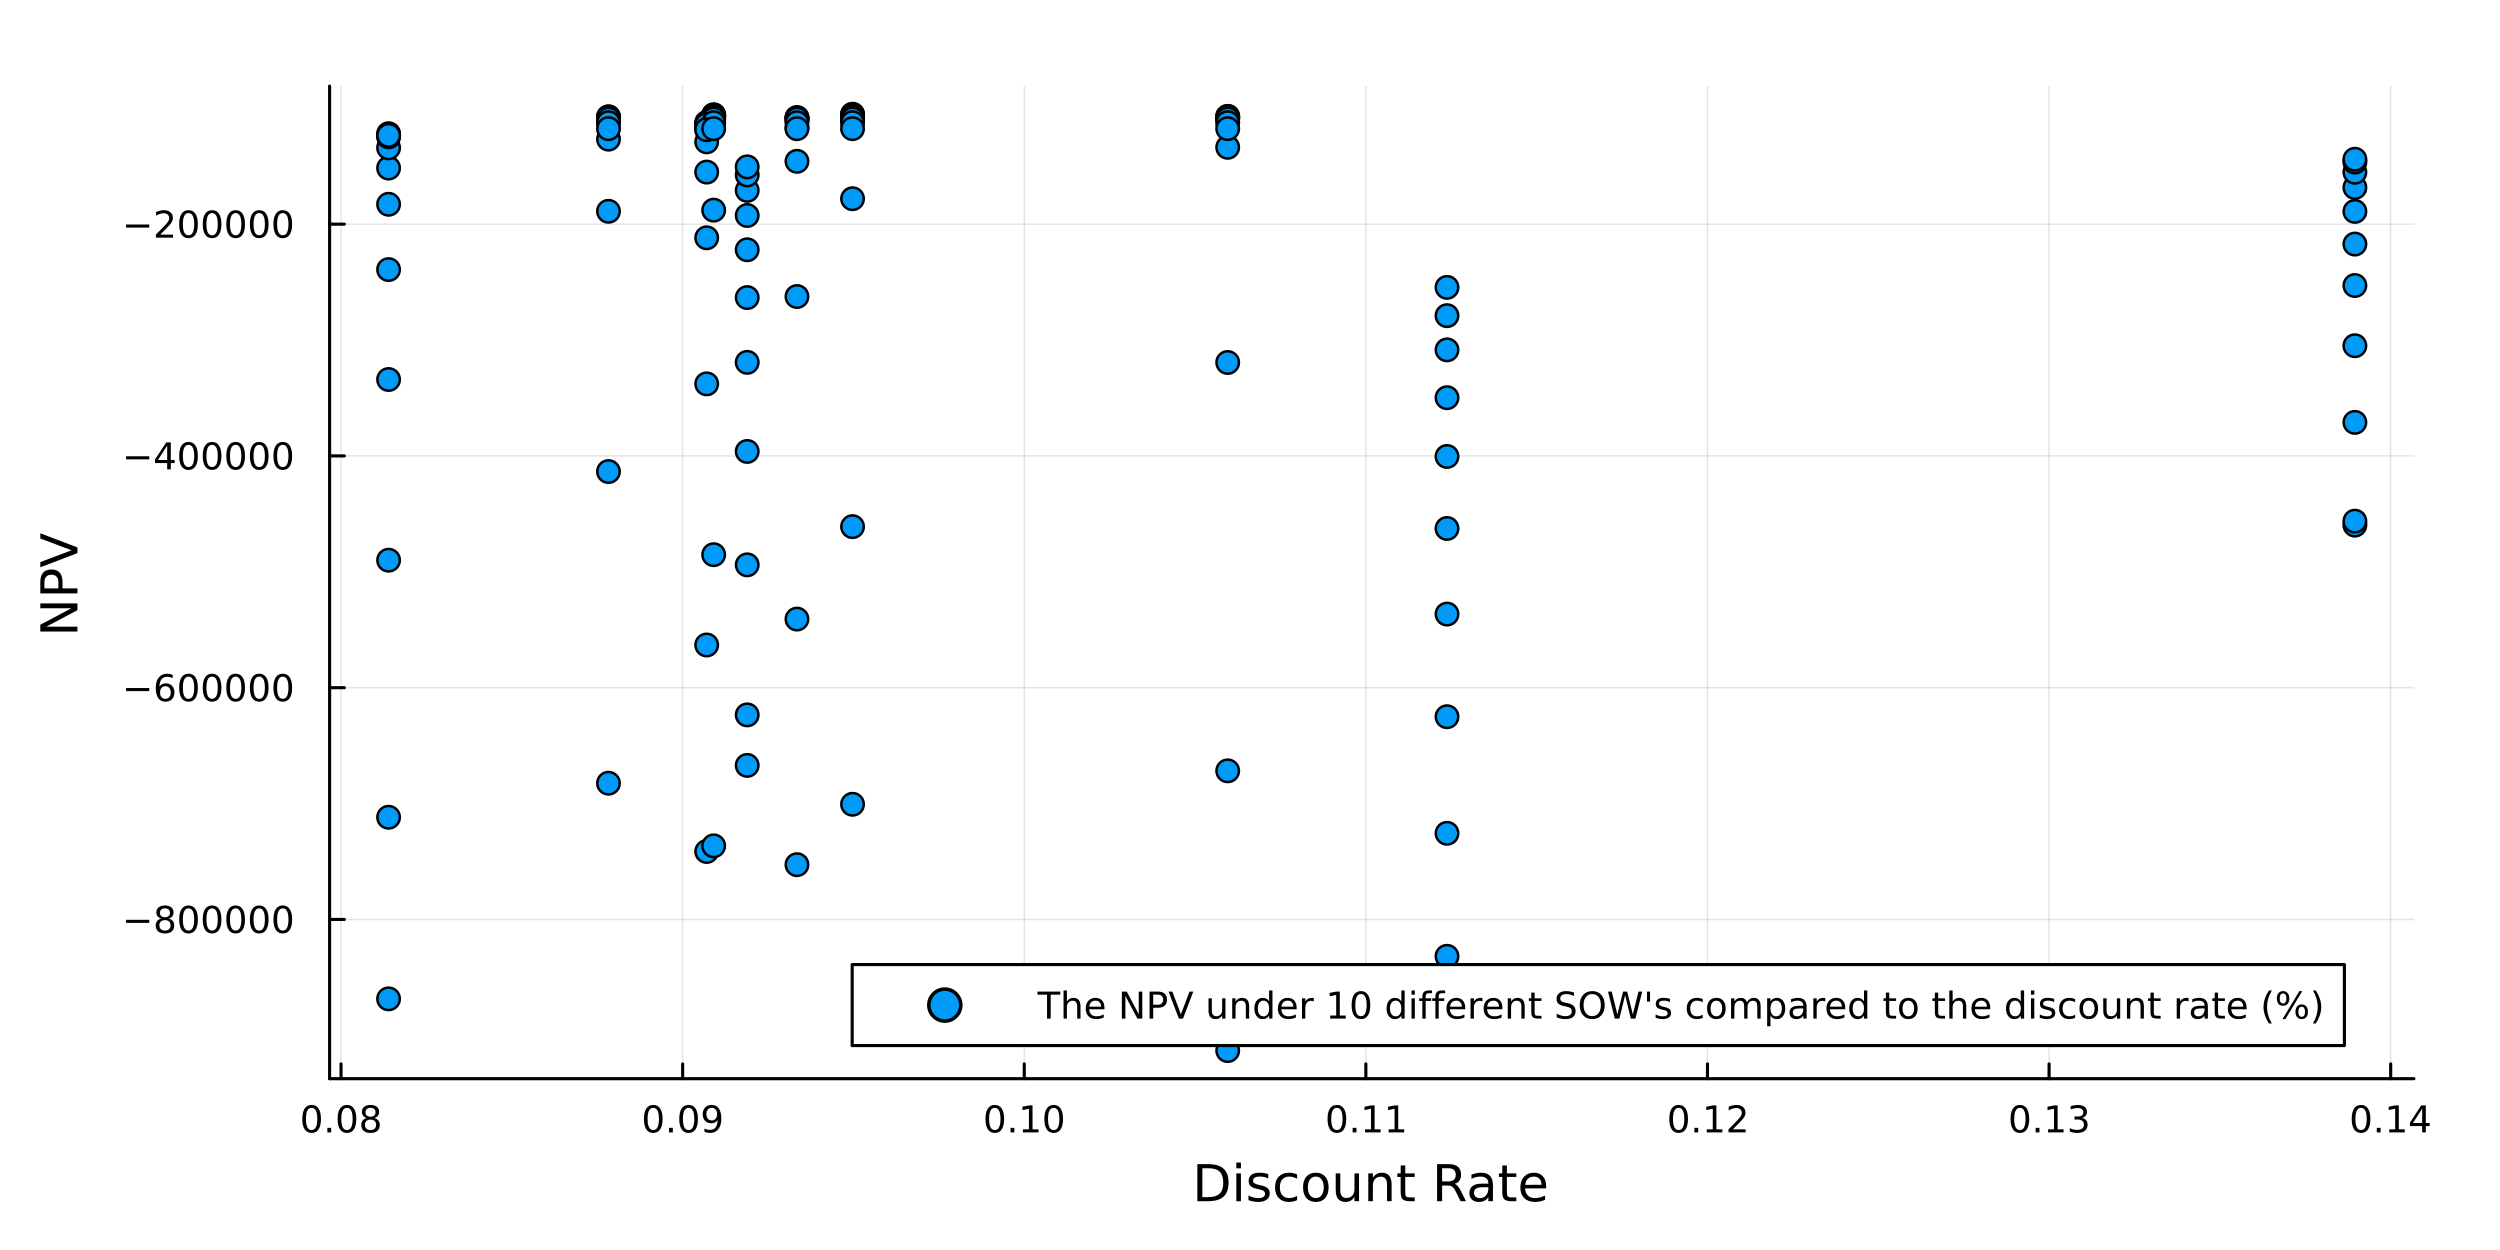 <?xml version="1.0" encoding="utf-8"?>
<svg xmlns="http://www.w3.org/2000/svg" xmlns:xlink="http://www.w3.org/1999/xlink" width="800" height="400" viewBox="0 0 3200 1600">
<rect x="0" y="0" width="3200" height="1600" fill="#333333" stroke="none"/>
<defs>
  <clipPath id="clip400">
    <rect x="0" y="0" width="3200" height="1600"/>
  </clipPath>
</defs>
<path clip-path="url(#clip400)" d="M0 1600 L3200 1600 L3200 0 L0 0  Z" fill="#ffffff" fill-rule="evenodd" fill-opacity="1"/>
<defs>
  <clipPath id="clip401">
    <rect x="640" y="0" width="2241" height="1600"/>
  </clipPath>
</defs>
<path clip-path="url(#clip400)" d="M421.894 1380.71 L3089.76 1380.71 L3089.76 110.236 L421.894 110.236  Z" fill="#ffffff" fill-rule="evenodd" fill-opacity="1"/>
<defs>
  <clipPath id="clip402">
    <rect x="421" y="110" width="2669" height="1271"/>
  </clipPath>
</defs>
<polyline clip-path="url(#clip402)" style="stroke:#000000; stroke-linecap:round; stroke-linejoin:round; stroke-width:2; stroke-opacity:0.1; fill:none" points="436.516,1380.71 436.516,110.236 "/>
<polyline clip-path="url(#clip402)" style="stroke:#000000; stroke-linecap:round; stroke-linejoin:round; stroke-width:2; stroke-opacity:0.1; fill:none" points="873.776,1380.71 873.776,110.236 "/>
<polyline clip-path="url(#clip402)" style="stroke:#000000; stroke-linecap:round; stroke-linejoin:round; stroke-width:2; stroke-opacity:0.1; fill:none" points="1311.04,1380.71 1311.04,110.236 "/>
<polyline clip-path="url(#clip402)" style="stroke:#000000; stroke-linecap:round; stroke-linejoin:round; stroke-width:2; stroke-opacity:0.1; fill:none" points="1748.3,1380.71 1748.3,110.236 "/>
<polyline clip-path="url(#clip402)" style="stroke:#000000; stroke-linecap:round; stroke-linejoin:round; stroke-width:2; stroke-opacity:0.1; fill:none" points="2185.56,1380.71 2185.56,110.236 "/>
<polyline clip-path="url(#clip402)" style="stroke:#000000; stroke-linecap:round; stroke-linejoin:round; stroke-width:2; stroke-opacity:0.1; fill:none" points="2622.82,1380.71 2622.82,110.236 "/>
<polyline clip-path="url(#clip402)" style="stroke:#000000; stroke-linecap:round; stroke-linejoin:round; stroke-width:2; stroke-opacity:0.1; fill:none" points="3060.08,1380.71 3060.08,110.236 "/>
<polyline clip-path="url(#clip400)" style="stroke:#000000; stroke-linecap:round; stroke-linejoin:round; stroke-width:4; stroke-opacity:1; fill:none" points="421.894,1380.71 3089.76,1380.71 "/>
<polyline clip-path="url(#clip400)" style="stroke:#000000; stroke-linecap:round; stroke-linejoin:round; stroke-width:4; stroke-opacity:1; fill:none" points="436.516,1380.71 436.516,1361.81 "/>
<polyline clip-path="url(#clip400)" style="stroke:#000000; stroke-linecap:round; stroke-linejoin:round; stroke-width:4; stroke-opacity:1; fill:none" points="873.776,1380.71 873.776,1361.81 "/>
<polyline clip-path="url(#clip400)" style="stroke:#000000; stroke-linecap:round; stroke-linejoin:round; stroke-width:4; stroke-opacity:1; fill:none" points="1311.04,1380.71 1311.04,1361.81 "/>
<polyline clip-path="url(#clip400)" style="stroke:#000000; stroke-linecap:round; stroke-linejoin:round; stroke-width:4; stroke-opacity:1; fill:none" points="1748.3,1380.71 1748.3,1361.81 "/>
<polyline clip-path="url(#clip400)" style="stroke:#000000; stroke-linecap:round; stroke-linejoin:round; stroke-width:4; stroke-opacity:1; fill:none" points="2185.56,1380.71 2185.56,1361.81 "/>
<polyline clip-path="url(#clip400)" style="stroke:#000000; stroke-linecap:round; stroke-linejoin:round; stroke-width:4; stroke-opacity:1; fill:none" points="2622.82,1380.71 2622.82,1361.81 "/>
<polyline clip-path="url(#clip400)" style="stroke:#000000; stroke-linecap:round; stroke-linejoin:round; stroke-width:4; stroke-opacity:1; fill:none" points="3060.08,1380.71 3060.08,1361.81 "/>
<path clip-path="url(#clip400)" d="M398.866 1418.03 Q395.255 1418.03 393.426 1421.59 Q391.62 1425.13 391.62 1432.26 Q391.62 1439.37 393.426 1442.93 Q395.255 1446.48 398.866 1446.48 Q402.5 1446.48 404.306 1442.93 Q406.134 1439.37 406.134 1432.26 Q406.134 1425.13 404.306 1421.59 Q402.5 1418.03 398.866 1418.03 M398.866 1414.32 Q404.676 1414.32 407.731 1418.93 Q410.81 1423.51 410.81 1432.26 Q410.81 1440.99 407.731 1445.6 Q404.676 1450.18 398.866 1450.18 Q393.056 1450.18 389.977 1445.6 Q386.921 1440.99 386.921 1432.26 Q386.921 1423.51 389.977 1418.93 Q393.056 1414.32 398.866 1414.32 Z" fill="#000000" fill-rule="nonzero" fill-opacity="1" /><path clip-path="url(#clip400)" d="M419.028 1443.63 L423.912 1443.63 L423.912 1449.51 L419.028 1449.51 L419.028 1443.63 Z" fill="#000000" fill-rule="nonzero" fill-opacity="1" /><path clip-path="url(#clip400)" d="M444.097 1418.03 Q440.486 1418.03 438.657 1421.59 Q436.852 1425.13 436.852 1432.26 Q436.852 1439.37 438.657 1442.93 Q440.486 1446.48 444.097 1446.48 Q447.731 1446.48 449.537 1442.93 Q451.365 1439.37 451.365 1432.26 Q451.365 1425.13 449.537 1421.59 Q447.731 1418.03 444.097 1418.03 M444.097 1414.32 Q449.907 1414.32 452.963 1418.93 Q456.041 1423.51 456.041 1432.26 Q456.041 1440.99 452.963 1445.6 Q449.907 1450.18 444.097 1450.18 Q438.287 1450.18 435.208 1445.6 Q432.153 1440.99 432.153 1432.26 Q432.153 1423.51 435.208 1418.93 Q438.287 1414.32 444.097 1414.32 Z" fill="#000000" fill-rule="nonzero" fill-opacity="1" /><path clip-path="url(#clip400)" d="M474.259 1433.1 Q470.926 1433.1 469.004 1434.88 Q467.106 1436.66 467.106 1439.79 Q467.106 1442.91 469.004 1444.69 Q470.926 1446.48 474.259 1446.48 Q477.592 1446.48 479.513 1444.69 Q481.435 1442.89 481.435 1439.79 Q481.435 1436.66 479.513 1434.88 Q477.615 1433.1 474.259 1433.1 M469.583 1431.11 Q466.574 1430.36 464.884 1428.3 Q463.217 1426.24 463.217 1423.28 Q463.217 1419.14 466.157 1416.73 Q469.12 1414.32 474.259 1414.32 Q479.421 1414.32 482.361 1416.73 Q485.3 1419.14 485.3 1423.28 Q485.3 1426.24 483.611 1428.3 Q481.944 1430.36 478.958 1431.11 Q482.338 1431.89 484.213 1434.18 Q486.111 1436.48 486.111 1439.79 Q486.111 1444.81 483.032 1447.49 Q479.976 1450.18 474.259 1450.18 Q468.541 1450.18 465.463 1447.49 Q462.407 1444.81 462.407 1439.79 Q462.407 1436.48 464.305 1434.18 Q466.203 1431.89 469.583 1431.11 M467.87 1423.72 Q467.87 1426.41 469.537 1427.91 Q471.226 1429.42 474.259 1429.42 Q477.268 1429.42 478.958 1427.91 Q480.671 1426.41 480.671 1423.72 Q480.671 1421.04 478.958 1419.53 Q477.268 1418.03 474.259 1418.03 Q471.226 1418.03 469.537 1419.53 Q467.87 1421.04 467.87 1423.72 Z" fill="#000000" fill-rule="nonzero" fill-opacity="1" /><path clip-path="url(#clip400)" d="M836.172 1418.03 Q832.561 1418.03 830.733 1421.59 Q828.927 1425.13 828.927 1432.26 Q828.927 1439.37 830.733 1442.93 Q832.561 1446.48 836.172 1446.48 Q839.807 1446.48 841.612 1442.93 Q843.441 1439.37 843.441 1432.26 Q843.441 1425.13 841.612 1421.59 Q839.807 1418.03 836.172 1418.03 M836.172 1414.32 Q841.983 1414.32 845.038 1418.93 Q848.117 1423.51 848.117 1432.26 Q848.117 1440.99 845.038 1445.6 Q841.983 1450.18 836.172 1450.18 Q830.362 1450.18 827.284 1445.6 Q824.228 1440.99 824.228 1432.26 Q824.228 1423.51 827.284 1418.93 Q830.362 1414.32 836.172 1414.32 Z" fill="#000000" fill-rule="nonzero" fill-opacity="1" /><path clip-path="url(#clip400)" d="M856.334 1443.63 L861.219 1443.63 L861.219 1449.51 L856.334 1449.51 L856.334 1443.63 Z" fill="#000000" fill-rule="nonzero" fill-opacity="1" /><path clip-path="url(#clip400)" d="M881.404 1418.03 Q877.793 1418.03 875.964 1421.59 Q874.158 1425.13 874.158 1432.26 Q874.158 1439.37 875.964 1442.93 Q877.793 1446.48 881.404 1446.48 Q885.038 1446.48 886.843 1442.93 Q888.672 1439.37 888.672 1432.26 Q888.672 1425.13 886.843 1421.59 Q885.038 1418.03 881.404 1418.03 M881.404 1414.32 Q887.214 1414.32 890.269 1418.93 Q893.348 1423.51 893.348 1432.26 Q893.348 1440.99 890.269 1445.6 Q887.214 1450.18 881.404 1450.18 Q875.593 1450.18 872.515 1445.6 Q869.459 1440.99 869.459 1432.26 Q869.459 1423.51 872.515 1418.93 Q875.593 1414.32 881.404 1414.32 Z" fill="#000000" fill-rule="nonzero" fill-opacity="1" /><path clip-path="url(#clip400)" d="M901.704 1448.79 L901.704 1444.53 Q903.464 1445.36 905.269 1445.8 Q907.075 1446.24 908.811 1446.24 Q913.44 1446.24 915.871 1443.14 Q918.325 1440.02 918.672 1433.67 Q917.329 1435.67 915.269 1436.73 Q913.209 1437.79 910.709 1437.79 Q905.524 1437.79 902.491 1434.67 Q899.482 1431.52 899.482 1426.08 Q899.482 1420.76 902.63 1417.54 Q905.778 1414.32 911.01 1414.32 Q917.005 1414.32 920.153 1418.93 Q923.325 1423.51 923.325 1432.26 Q923.325 1440.43 919.436 1445.32 Q915.57 1450.18 909.019 1450.18 Q907.26 1450.18 905.454 1449.83 Q903.649 1449.48 901.704 1448.79 M911.01 1434.14 Q914.158 1434.14 915.987 1431.98 Q917.839 1429.83 917.839 1426.08 Q917.839 1422.36 915.987 1420.2 Q914.158 1418.03 911.01 1418.03 Q907.862 1418.03 906.01 1420.2 Q904.181 1422.36 904.181 1426.08 Q904.181 1429.83 906.01 1431.98 Q907.862 1434.14 911.01 1434.14 Z" fill="#000000" fill-rule="nonzero" fill-opacity="1" /><path clip-path="url(#clip400)" d="M1273.34 1418.03 Q1269.73 1418.03 1267.9 1421.59 Q1266.09 1425.13 1266.09 1432.26 Q1266.09 1439.37 1267.9 1442.93 Q1269.73 1446.48 1273.34 1446.48 Q1276.97 1446.48 1278.78 1442.93 Q1280.61 1439.37 1280.61 1432.26 Q1280.61 1425.13 1278.78 1421.59 Q1276.97 1418.03 1273.34 1418.03 M1273.34 1414.32 Q1279.15 1414.32 1282.21 1418.93 Q1285.28 1423.51 1285.28 1432.26 Q1285.28 1440.99 1282.21 1445.6 Q1279.15 1450.18 1273.34 1450.18 Q1267.53 1450.18 1264.45 1445.6 Q1261.4 1440.99 1261.4 1432.26 Q1261.4 1423.51 1264.45 1418.93 Q1267.53 1414.32 1273.34 1414.32 Z" fill="#000000" fill-rule="nonzero" fill-opacity="1" /><path clip-path="url(#clip400)" d="M1293.5 1443.63 L1298.39 1443.63 L1298.39 1449.51 L1293.5 1449.51 L1293.5 1443.63 Z" fill="#000000" fill-rule="nonzero" fill-opacity="1" /><path clip-path="url(#clip400)" d="M1309.38 1445.57 L1317.02 1445.57 L1317.02 1419.21 L1308.71 1420.87 L1308.71 1416.61 L1316.97 1414.95 L1321.65 1414.95 L1321.65 1445.57 L1329.29 1445.57 L1329.29 1449.51 L1309.38 1449.51 L1309.38 1445.57 Z" fill="#000000" fill-rule="nonzero" fill-opacity="1" /><path clip-path="url(#clip400)" d="M1348.73 1418.03 Q1345.12 1418.03 1343.29 1421.59 Q1341.49 1425.13 1341.49 1432.26 Q1341.49 1439.37 1343.29 1442.93 Q1345.12 1446.48 1348.73 1446.48 Q1352.37 1446.48 1354.17 1442.93 Q1356 1439.37 1356 1432.26 Q1356 1425.13 1354.17 1421.59 Q1352.37 1418.03 1348.73 1418.03 M1348.73 1414.32 Q1354.54 1414.32 1357.6 1418.93 Q1360.68 1423.51 1360.68 1432.26 Q1360.68 1440.99 1357.6 1445.6 Q1354.54 1450.18 1348.73 1450.18 Q1342.92 1450.18 1339.84 1445.6 Q1336.79 1440.99 1336.79 1432.26 Q1336.79 1423.51 1339.84 1418.93 Q1342.92 1414.32 1348.73 1414.32 Z" fill="#000000" fill-rule="nonzero" fill-opacity="1" /><path clip-path="url(#clip400)" d="M1711.21 1418.03 Q1707.6 1418.03 1705.77 1421.59 Q1703.97 1425.13 1703.97 1432.26 Q1703.97 1439.37 1705.77 1442.93 Q1707.6 1446.48 1711.21 1446.48 Q1714.85 1446.48 1716.65 1442.93 Q1718.48 1439.37 1718.48 1432.26 Q1718.48 1425.13 1716.65 1421.59 Q1714.85 1418.03 1711.21 1418.03 M1711.21 1414.32 Q1717.02 1414.32 1720.08 1418.93 Q1723.16 1423.51 1723.16 1432.26 Q1723.16 1440.99 1720.08 1445.6 Q1717.02 1450.18 1711.21 1450.18 Q1705.4 1450.18 1702.32 1445.6 Q1699.27 1440.99 1699.27 1432.26 Q1699.27 1423.51 1702.32 1418.93 Q1705.4 1414.32 1711.21 1414.32 Z" fill="#000000" fill-rule="nonzero" fill-opacity="1" /><path clip-path="url(#clip400)" d="M1731.38 1443.63 L1736.26 1443.63 L1736.26 1449.51 L1731.38 1449.51 L1731.38 1443.63 Z" fill="#000000" fill-rule="nonzero" fill-opacity="1" /><path clip-path="url(#clip400)" d="M1747.26 1445.57 L1754.89 1445.57 L1754.89 1419.21 L1746.58 1420.87 L1746.58 1416.61 L1754.85 1414.95 L1759.52 1414.95 L1759.52 1445.57 L1767.16 1445.57 L1767.16 1449.51 L1747.26 1449.51 L1747.26 1445.57 Z" fill="#000000" fill-rule="nonzero" fill-opacity="1" /><path clip-path="url(#clip400)" d="M1777.42 1445.57 L1785.06 1445.57 L1785.06 1419.21 L1776.75 1420.87 L1776.75 1416.61 L1785.01 1414.95 L1789.69 1414.95 L1789.69 1445.57 L1797.32 1445.57 L1797.32 1449.51 L1777.42 1449.51 L1777.42 1445.57 Z" fill="#000000" fill-rule="nonzero" fill-opacity="1" /><path clip-path="url(#clip400)" d="M2148.66 1418.03 Q2145.05 1418.03 2143.22 1421.59 Q2141.41 1425.13 2141.41 1432.26 Q2141.41 1439.37 2143.22 1442.93 Q2145.05 1446.48 2148.66 1446.48 Q2152.29 1446.48 2154.1 1442.93 Q2155.93 1439.37 2155.93 1432.26 Q2155.93 1425.13 2154.1 1421.59 Q2152.29 1418.03 2148.66 1418.03 M2148.66 1414.32 Q2154.47 1414.32 2157.53 1418.93 Q2160.6 1423.51 2160.6 1432.26 Q2160.6 1440.99 2157.53 1445.6 Q2154.47 1450.18 2148.66 1450.18 Q2142.85 1450.18 2139.77 1445.6 Q2136.71 1440.99 2136.71 1432.26 Q2136.71 1423.51 2139.77 1418.93 Q2142.85 1414.32 2148.66 1414.32 Z" fill="#000000" fill-rule="nonzero" fill-opacity="1" /><path clip-path="url(#clip400)" d="M2168.82 1443.63 L2173.71 1443.63 L2173.71 1449.51 L2168.82 1449.51 L2168.82 1443.63 Z" fill="#000000" fill-rule="nonzero" fill-opacity="1" /><path clip-path="url(#clip400)" d="M2184.7 1445.57 L2192.34 1445.57 L2192.34 1419.21 L2184.03 1420.87 L2184.03 1416.61 L2192.29 1414.95 L2196.97 1414.95 L2196.97 1445.57 L2204.61 1445.57 L2204.61 1449.51 L2184.7 1449.51 L2184.7 1445.57 Z" fill="#000000" fill-rule="nonzero" fill-opacity="1" /><path clip-path="url(#clip400)" d="M2218.08 1445.57 L2234.4 1445.57 L2234.4 1449.51 L2212.46 1449.51 L2212.46 1445.57 Q2215.12 1442.82 2219.7 1438.19 Q2224.31 1433.54 2225.49 1432.19 Q2227.73 1429.67 2228.61 1427.93 Q2229.52 1426.17 2229.52 1424.48 Q2229.52 1421.73 2227.57 1419.99 Q2225.65 1418.26 2222.55 1418.26 Q2220.35 1418.26 2217.9 1419.02 Q2215.46 1419.79 2212.69 1421.34 L2212.69 1416.61 Q2215.51 1415.48 2217.96 1414.9 Q2220.42 1414.32 2222.46 1414.32 Q2227.83 1414.32 2231.02 1417.01 Q2234.21 1419.69 2234.21 1424.18 Q2234.21 1426.31 2233.4 1428.23 Q2232.62 1430.13 2230.51 1432.73 Q2229.93 1433.4 2226.83 1436.61 Q2223.73 1439.81 2218.08 1445.57 Z" fill="#000000" fill-rule="nonzero" fill-opacity="1" /><path clip-path="url(#clip400)" d="M2585.45 1418.03 Q2581.83 1418.03 2580.01 1421.59 Q2578.2 1425.13 2578.2 1432.26 Q2578.2 1439.37 2580.01 1442.93 Q2581.83 1446.48 2585.45 1446.48 Q2589.08 1446.48 2590.88 1442.93 Q2592.71 1439.37 2592.71 1432.26 Q2592.71 1425.13 2590.88 1421.59 Q2589.08 1418.03 2585.45 1418.03 M2585.45 1414.32 Q2591.26 1414.32 2594.31 1418.93 Q2597.39 1423.51 2597.39 1432.26 Q2597.39 1440.99 2594.31 1445.6 Q2591.26 1450.18 2585.45 1450.18 Q2579.63 1450.18 2576.56 1445.6 Q2573.5 1440.99 2573.5 1432.26 Q2573.5 1423.51 2576.56 1418.93 Q2579.63 1414.32 2585.45 1414.32 Z" fill="#000000" fill-rule="nonzero" fill-opacity="1" /><path clip-path="url(#clip400)" d="M2605.61 1443.63 L2610.49 1443.63 L2610.49 1449.51 L2605.61 1449.51 L2605.61 1443.63 Z" fill="#000000" fill-rule="nonzero" fill-opacity="1" /><path clip-path="url(#clip400)" d="M2621.49 1445.57 L2629.13 1445.57 L2629.13 1419.21 L2620.82 1420.87 L2620.82 1416.61 L2629.08 1414.95 L2633.76 1414.95 L2633.76 1445.57 L2641.39 1445.57 L2641.39 1449.51 L2621.49 1449.51 L2621.49 1445.57 Z" fill="#000000" fill-rule="nonzero" fill-opacity="1" /><path clip-path="url(#clip400)" d="M2665 1430.87 Q2668.36 1431.59 2670.24 1433.86 Q2672.13 1436.13 2672.13 1439.46 Q2672.13 1444.58 2668.62 1447.38 Q2665.1 1450.18 2658.62 1450.18 Q2656.44 1450.18 2654.13 1449.74 Q2651.83 1449.32 2649.38 1448.47 L2649.38 1443.95 Q2651.32 1445.09 2653.64 1445.67 Q2655.95 1446.24 2658.48 1446.24 Q2662.88 1446.24 2665.17 1444.51 Q2667.48 1442.77 2667.48 1439.46 Q2667.48 1436.41 2665.33 1434.69 Q2663.2 1432.96 2659.38 1432.96 L2655.35 1432.96 L2655.35 1429.11 L2659.57 1429.11 Q2663.01 1429.11 2664.84 1427.75 Q2666.67 1426.36 2666.67 1423.77 Q2666.67 1421.11 2664.77 1419.69 Q2662.9 1418.26 2659.38 1418.26 Q2657.46 1418.26 2655.26 1418.67 Q2653.06 1419.09 2650.42 1419.97 L2650.42 1415.8 Q2653.08 1415.06 2655.4 1414.69 Q2657.74 1414.32 2659.8 1414.32 Q2665.12 1414.32 2668.22 1416.75 Q2671.32 1419.16 2671.32 1423.28 Q2671.32 1426.15 2669.68 1428.14 Q2668.04 1430.11 2665 1430.87 Z" fill="#000000" fill-rule="nonzero" fill-opacity="1" /><path clip-path="url(#clip400)" d="M3022.14 1418.03 Q3018.53 1418.03 3016.7 1421.59 Q3014.89 1425.13 3014.89 1432.26 Q3014.89 1439.37 3016.7 1442.93 Q3018.53 1446.48 3022.14 1446.48 Q3025.77 1446.48 3027.58 1442.93 Q3029.41 1439.37 3029.41 1432.26 Q3029.41 1425.13 3027.58 1421.59 Q3025.77 1418.03 3022.14 1418.03 M3022.14 1414.32 Q3027.95 1414.32 3031 1418.93 Q3034.08 1423.51 3034.08 1432.26 Q3034.08 1440.99 3031 1445.6 Q3027.95 1450.18 3022.14 1450.18 Q3016.33 1450.18 3013.25 1445.6 Q3010.19 1440.99 3010.19 1432.26 Q3010.19 1423.51 3013.25 1418.93 Q3016.33 1414.32 3022.14 1414.32 Z" fill="#000000" fill-rule="nonzero" fill-opacity="1" /><path clip-path="url(#clip400)" d="M3042.3 1443.63 L3047.18 1443.63 L3047.18 1449.51 L3042.3 1449.51 L3042.3 1443.63 Z" fill="#000000" fill-rule="nonzero" fill-opacity="1" /><path clip-path="url(#clip400)" d="M3058.18 1445.57 L3065.82 1445.57 L3065.82 1419.21 L3057.51 1420.87 L3057.51 1416.61 L3065.77 1414.95 L3070.45 1414.95 L3070.45 1445.57 L3078.09 1445.57 L3078.09 1449.51 L3058.18 1449.51 L3058.18 1445.57 Z" fill="#000000" fill-rule="nonzero" fill-opacity="1" /><path clip-path="url(#clip400)" d="M3100.38 1419.02 L3088.57 1437.47 L3100.38 1437.47 L3100.38 1419.02 M3099.15 1414.95 L3105.03 1414.95 L3105.03 1437.47 L3109.96 1437.47 L3109.96 1441.36 L3105.03 1441.36 L3105.03 1449.51 L3100.38 1449.51 L3100.38 1441.36 L3084.78 1441.36 L3084.78 1436.85 L3099.15 1414.95 Z" fill="#000000" fill-rule="nonzero" fill-opacity="1" /><path clip-path="url(#clip400)" d="M1539.01 1495.34 L1539.01 1532.29 L1546.78 1532.29 Q1556.61 1532.29 1561.17 1527.83 Q1565.75 1523.38 1565.75 1513.76 Q1565.75 1504.22 1561.17 1499.79 Q1556.61 1495.34 1546.78 1495.34 L1539.01 1495.34 M1532.58 1490.05 L1545.79 1490.05 Q1559.61 1490.05 1566.07 1495.81 Q1572.53 1501.54 1572.53 1513.76 Q1572.53 1526.05 1566.04 1531.81 Q1559.54 1537.57 1545.79 1537.57 L1532.58 1537.57 L1532.58 1490.05 Z" fill="#000000" fill-rule="nonzero" fill-opacity="1" /><path clip-path="url(#clip400)" d="M1582.52 1501.92 L1588.38 1501.92 L1588.38 1537.57 L1582.52 1537.57 L1582.52 1501.92 M1582.52 1488.05 L1588.38 1488.05 L1588.38 1495.46 L1582.52 1495.46 L1582.52 1488.05 Z" fill="#000000" fill-rule="nonzero" fill-opacity="1" /><path clip-path="url(#clip400)" d="M1623.36 1502.97 L1623.36 1508.51 Q1620.88 1507.24 1618.2 1506.6 Q1615.53 1505.97 1612.66 1505.97 Q1608.3 1505.97 1606.11 1507.3 Q1603.94 1508.64 1603.94 1511.31 Q1603.94 1513.35 1605.5 1514.53 Q1607.06 1515.67 1611.77 1516.72 L1613.78 1517.17 Q1620.02 1518.51 1622.63 1520.96 Q1625.27 1523.38 1625.27 1527.74 Q1625.27 1532.7 1621.32 1535.6 Q1617.41 1538.49 1610.53 1538.49 Q1607.67 1538.49 1604.55 1537.92 Q1601.46 1537.38 1598.02 1536.27 L1598.02 1530.22 Q1601.27 1531.91 1604.42 1532.77 Q1607.57 1533.59 1610.66 1533.59 Q1614.8 1533.59 1617.02 1532.19 Q1619.25 1530.76 1619.25 1528.18 Q1619.25 1525.8 1617.63 1524.52 Q1616.04 1523.25 1610.6 1522.07 L1608.56 1521.59 Q1603.12 1520.45 1600.7 1518.09 Q1598.28 1515.71 1598.28 1511.57 Q1598.28 1506.54 1601.84 1503.8 Q1605.41 1501.06 1611.96 1501.06 Q1615.21 1501.06 1618.08 1501.54 Q1620.94 1502.02 1623.36 1502.97 Z" fill="#000000" fill-rule="nonzero" fill-opacity="1" /><path clip-path="url(#clip400)" d="M1660.25 1503.29 L1660.25 1508.77 Q1657.77 1507.4 1655.25 1506.73 Q1652.77 1506.03 1650.22 1506.03 Q1644.52 1506.03 1641.37 1509.66 Q1638.22 1513.25 1638.22 1519.78 Q1638.22 1526.3 1641.37 1529.93 Q1644.52 1533.53 1650.22 1533.53 Q1652.77 1533.53 1655.25 1532.86 Q1657.77 1532.16 1660.25 1530.79 L1660.25 1536.2 Q1657.8 1537.35 1655.16 1537.92 Q1652.55 1538.49 1649.59 1538.49 Q1641.53 1538.49 1636.79 1533.43 Q1632.05 1528.37 1632.05 1519.78 Q1632.05 1511.06 1636.82 1506.06 Q1641.63 1501.06 1649.97 1501.06 Q1652.67 1501.06 1655.25 1501.64 Q1657.83 1502.18 1660.25 1503.29 Z" fill="#000000" fill-rule="nonzero" fill-opacity="1" /><path clip-path="url(#clip400)" d="M1684.25 1506.03 Q1679.54 1506.03 1676.8 1509.72 Q1674.06 1513.38 1674.06 1519.78 Q1674.06 1526.18 1676.77 1529.87 Q1679.5 1533.53 1684.25 1533.53 Q1688.93 1533.53 1691.66 1529.84 Q1694.4 1526.15 1694.4 1519.78 Q1694.4 1513.45 1691.66 1509.75 Q1688.93 1506.03 1684.25 1506.03 M1684.25 1501.06 Q1691.89 1501.06 1696.25 1506.03 Q1700.61 1510.99 1700.61 1519.78 Q1700.61 1528.53 1696.25 1533.53 Q1691.89 1538.49 1684.25 1538.49 Q1676.58 1538.49 1672.22 1533.53 Q1667.89 1528.53 1667.89 1519.78 Q1667.89 1510.99 1672.22 1506.03 Q1676.58 1501.06 1684.25 1501.06 Z" fill="#000000" fill-rule="nonzero" fill-opacity="1" /><path clip-path="url(#clip400)" d="M1709.71 1523.5 L1709.71 1501.92 L1715.57 1501.92 L1715.57 1523.28 Q1715.57 1528.34 1717.54 1530.89 Q1719.51 1533.4 1723.46 1533.4 Q1728.2 1533.4 1730.94 1530.38 Q1733.71 1527.35 1733.71 1522.13 L1733.71 1501.92 L1739.56 1501.92 L1739.56 1537.57 L1733.71 1537.57 L1733.71 1532.1 Q1731.58 1535.34 1728.74 1536.94 Q1725.94 1538.49 1722.22 1538.49 Q1716.08 1538.49 1712.89 1534.68 Q1709.71 1530.86 1709.71 1523.5 M1724.45 1501.06 L1724.45 1501.06 Z" fill="#000000" fill-rule="nonzero" fill-opacity="1" /><path clip-path="url(#clip400)" d="M1781.26 1516.06 L1781.26 1537.57 L1775.4 1537.57 L1775.4 1516.25 Q1775.4 1511.19 1773.43 1508.67 Q1771.46 1506.16 1767.51 1506.16 Q1762.77 1506.16 1760.03 1509.18 Q1757.29 1512.2 1757.29 1517.42 L1757.29 1537.57 L1751.4 1537.57 L1751.4 1501.92 L1757.29 1501.92 L1757.29 1507.46 Q1759.39 1504.25 1762.23 1502.66 Q1765.09 1501.06 1768.82 1501.06 Q1774.96 1501.06 1778.11 1504.88 Q1781.26 1508.67 1781.26 1516.06 Z" fill="#000000" fill-rule="nonzero" fill-opacity="1" /><path clip-path="url(#clip400)" d="M1798.73 1491.8 L1798.73 1501.92 L1810.8 1501.92 L1810.8 1506.48 L1798.73 1506.48 L1798.73 1525.83 Q1798.73 1530.19 1799.91 1531.43 Q1801.12 1532.67 1804.78 1532.67 L1810.8 1532.67 L1810.8 1537.57 L1804.78 1537.57 Q1798 1537.57 1795.42 1535.06 Q1792.85 1532.51 1792.85 1525.83 L1792.85 1506.48 L1788.55 1506.48 L1788.55 1501.92 L1792.85 1501.92 L1792.85 1491.8 L1798.73 1491.8 Z" fill="#000000" fill-rule="nonzero" fill-opacity="1" /><path clip-path="url(#clip400)" d="M1862.01 1515.29 Q1864.08 1515.99 1866.02 1518.28 Q1867.99 1520.58 1869.97 1524.59 L1876.49 1537.57 L1869.58 1537.57 L1863.5 1525.38 Q1861.15 1520.61 1858.92 1519.05 Q1856.73 1517.49 1852.91 1517.49 L1845.9 1517.49 L1845.9 1537.57 L1839.47 1537.57 L1839.47 1490.05 L1853.99 1490.05 Q1862.14 1490.05 1866.15 1493.46 Q1870.16 1496.86 1870.16 1503.74 Q1870.16 1508.23 1868.06 1511.19 Q1865.99 1514.15 1862.01 1515.29 M1845.9 1495.34 L1845.9 1512.2 L1853.99 1512.2 Q1858.64 1512.2 1860.99 1510.07 Q1863.38 1507.91 1863.38 1503.74 Q1863.38 1499.57 1860.99 1497.47 Q1858.64 1495.34 1853.99 1495.34 L1845.9 1495.34 Z" fill="#000000" fill-rule="nonzero" fill-opacity="1" /><path clip-path="url(#clip400)" d="M1899.28 1519.65 Q1892.18 1519.65 1889.45 1521.28 Q1886.71 1522.9 1886.71 1526.81 Q1886.71 1529.93 1888.74 1531.78 Q1890.81 1533.59 1894.35 1533.59 Q1899.22 1533.59 1902.14 1530.16 Q1905.1 1526.69 1905.1 1520.96 L1905.1 1519.65 L1899.28 1519.65 M1910.96 1517.23 L1910.96 1537.57 L1905.1 1537.57 L1905.1 1532.16 Q1903.1 1535.41 1900.11 1536.97 Q1897.12 1538.49 1892.79 1538.49 Q1887.31 1538.49 1884.07 1535.44 Q1880.85 1532.35 1880.85 1527.2 Q1880.85 1521.18 1884.86 1518.12 Q1888.9 1515.07 1896.89 1515.07 L1905.1 1515.07 L1905.1 1514.5 Q1905.1 1510.45 1902.43 1508.26 Q1899.79 1506.03 1894.98 1506.03 Q1891.93 1506.03 1889.03 1506.76 Q1886.14 1507.49 1883.46 1508.96 L1883.46 1503.55 Q1886.68 1502.31 1889.7 1501.7 Q1892.72 1501.06 1895.59 1501.06 Q1903.32 1501.06 1907.14 1505.07 Q1910.96 1509.09 1910.96 1517.23 Z" fill="#000000" fill-rule="nonzero" fill-opacity="1" /><path clip-path="url(#clip400)" d="M1928.82 1491.8 L1928.82 1501.92 L1940.88 1501.92 L1940.88 1506.48 L1928.82 1506.48 L1928.82 1525.83 Q1928.82 1530.19 1929.99 1531.43 Q1931.2 1532.67 1934.86 1532.67 L1940.88 1532.67 L1940.88 1537.57 L1934.86 1537.57 Q1928.09 1537.57 1925.51 1535.06 Q1922.93 1532.51 1922.93 1525.83 L1922.93 1506.48 L1918.63 1506.48 L1918.63 1501.92 L1922.93 1501.92 L1922.93 1491.8 L1928.82 1491.8 Z" fill="#000000" fill-rule="nonzero" fill-opacity="1" /><path clip-path="url(#clip400)" d="M1979.07 1518.28 L1979.07 1521.15 L1952.15 1521.15 Q1952.53 1527.2 1955.78 1530.38 Q1959.05 1533.53 1964.88 1533.53 Q1968.25 1533.53 1971.4 1532.7 Q1974.59 1531.87 1977.71 1530.22 L1977.71 1535.76 Q1974.55 1537.09 1971.24 1537.79 Q1967.93 1538.49 1964.53 1538.49 Q1956 1538.49 1951 1533.53 Q1946.04 1528.56 1946.04 1520.1 Q1946.04 1511.35 1950.75 1506.22 Q1955.49 1501.06 1963.51 1501.06 Q1970.7 1501.06 1974.87 1505.71 Q1979.07 1510.33 1979.07 1518.28 M1973.22 1516.56 Q1973.15 1511.76 1970.51 1508.89 Q1967.9 1506.03 1963.57 1506.03 Q1958.67 1506.03 1955.71 1508.8 Q1952.78 1511.57 1952.34 1516.6 L1973.22 1516.56 Z" fill="#000000" fill-rule="nonzero" fill-opacity="1" /><polyline clip-path="url(#clip402)" style="stroke:#000000; stroke-linecap:round; stroke-linejoin:round; stroke-width:2; stroke-opacity:0.1; fill:none" points="421.894,1176.9 3089.76,1176.9 "/>
<polyline clip-path="url(#clip402)" style="stroke:#000000; stroke-linecap:round; stroke-linejoin:round; stroke-width:2; stroke-opacity:0.1; fill:none" points="421.894,880.24 3089.76,880.24 "/>
<polyline clip-path="url(#clip402)" style="stroke:#000000; stroke-linecap:round; stroke-linejoin:round; stroke-width:2; stroke-opacity:0.1; fill:none" points="421.894,583.583 3089.76,583.583 "/>
<polyline clip-path="url(#clip402)" style="stroke:#000000; stroke-linecap:round; stroke-linejoin:round; stroke-width:2; stroke-opacity:0.1; fill:none" points="421.894,286.927 3089.76,286.927 "/>
<polyline clip-path="url(#clip400)" style="stroke:#000000; stroke-linecap:round; stroke-linejoin:round; stroke-width:4; stroke-opacity:1; fill:none" points="421.894,1380.71 421.894,110.236 "/>
<polyline clip-path="url(#clip400)" style="stroke:#000000; stroke-linecap:round; stroke-linejoin:round; stroke-width:4; stroke-opacity:1; fill:none" points="421.894,1176.9 440.792,1176.9 "/>
<polyline clip-path="url(#clip400)" style="stroke:#000000; stroke-linecap:round; stroke-linejoin:round; stroke-width:4; stroke-opacity:1; fill:none" points="421.894,880.24 440.792,880.24 "/>
<polyline clip-path="url(#clip400)" style="stroke:#000000; stroke-linecap:round; stroke-linejoin:round; stroke-width:4; stroke-opacity:1; fill:none" points="421.894,583.583 440.792,583.583 "/>
<polyline clip-path="url(#clip400)" style="stroke:#000000; stroke-linecap:round; stroke-linejoin:round; stroke-width:4; stroke-opacity:1; fill:none" points="421.894,286.927 440.792,286.927 "/>
<path clip-path="url(#clip400)" d="M161.372 1177.35 L191.048 1177.35 L191.048 1181.28 L161.372 1181.28 L161.372 1177.35 Z" fill="#000000" fill-rule="nonzero" fill-opacity="1" /><path clip-path="url(#clip400)" d="M211.141 1177.77 Q207.807 1177.77 205.886 1179.55 Q203.988 1181.33 203.988 1184.45 Q203.988 1187.58 205.886 1189.36 Q207.807 1191.14 211.141 1191.14 Q214.474 1191.14 216.395 1189.36 Q218.316 1187.56 218.316 1184.45 Q218.316 1181.33 216.395 1179.55 Q214.497 1177.77 211.141 1177.77 M206.465 1175.77 Q203.455 1175.03 201.766 1172.97 Q200.099 1170.91 200.099 1167.95 Q200.099 1163.81 203.039 1161.4 Q206.002 1158.99 211.141 1158.99 Q216.303 1158.99 219.242 1161.4 Q222.182 1163.81 222.182 1167.95 Q222.182 1170.91 220.492 1172.97 Q218.826 1175.03 215.84 1175.77 Q219.219 1176.56 221.094 1178.85 Q222.992 1181.14 222.992 1184.45 Q222.992 1189.48 219.914 1192.16 Q216.858 1194.85 211.141 1194.85 Q205.423 1194.85 202.344 1192.16 Q199.289 1189.48 199.289 1184.45 Q199.289 1181.14 201.187 1178.85 Q203.085 1176.56 206.465 1175.77 M204.752 1168.39 Q204.752 1171.08 206.418 1172.58 Q208.108 1174.08 211.141 1174.08 Q214.15 1174.08 215.84 1172.58 Q217.553 1171.08 217.553 1168.39 Q217.553 1165.7 215.84 1164.2 Q214.15 1162.7 211.141 1162.7 Q208.108 1162.7 206.418 1164.2 Q204.752 1165.7 204.752 1168.39 Z" fill="#000000" fill-rule="nonzero" fill-opacity="1" /><path clip-path="url(#clip400)" d="M241.302 1162.7 Q237.691 1162.7 235.863 1166.26 Q234.057 1169.8 234.057 1176.93 Q234.057 1184.04 235.863 1187.6 Q237.691 1191.14 241.302 1191.14 Q244.937 1191.14 246.742 1187.6 Q248.571 1184.04 248.571 1176.93 Q248.571 1169.8 246.742 1166.26 Q244.937 1162.7 241.302 1162.7 M241.302 1158.99 Q247.113 1158.99 250.168 1163.6 Q253.247 1168.18 253.247 1176.93 Q253.247 1185.66 250.168 1190.26 Q247.113 1194.85 241.302 1194.85 Q235.492 1194.85 232.414 1190.26 Q229.358 1185.66 229.358 1176.93 Q229.358 1168.18 232.414 1163.6 Q235.492 1158.99 241.302 1158.99 Z" fill="#000000" fill-rule="nonzero" fill-opacity="1" /><path clip-path="url(#clip400)" d="M271.464 1162.7 Q267.853 1162.7 266.025 1166.26 Q264.219 1169.8 264.219 1176.93 Q264.219 1184.04 266.025 1187.6 Q267.853 1191.14 271.464 1191.14 Q275.099 1191.14 276.904 1187.6 Q278.733 1184.04 278.733 1176.93 Q278.733 1169.8 276.904 1166.26 Q275.099 1162.7 271.464 1162.7 M271.464 1158.99 Q277.274 1158.99 280.33 1163.6 Q283.409 1168.18 283.409 1176.93 Q283.409 1185.66 280.33 1190.26 Q277.274 1194.85 271.464 1194.85 Q265.654 1194.85 262.575 1190.26 Q259.52 1185.66 259.52 1176.93 Q259.52 1168.18 262.575 1163.6 Q265.654 1158.99 271.464 1158.99 Z" fill="#000000" fill-rule="nonzero" fill-opacity="1" /><path clip-path="url(#clip400)" d="M301.626 1162.7 Q298.015 1162.7 296.186 1166.26 Q294.381 1169.8 294.381 1176.93 Q294.381 1184.04 296.186 1187.6 Q298.015 1191.14 301.626 1191.14 Q305.26 1191.14 307.066 1187.6 Q308.895 1184.04 308.895 1176.93 Q308.895 1169.8 307.066 1166.26 Q305.26 1162.7 301.626 1162.7 M301.626 1158.99 Q307.436 1158.99 310.492 1163.6 Q313.571 1168.18 313.571 1176.93 Q313.571 1185.66 310.492 1190.26 Q307.436 1194.85 301.626 1194.85 Q295.816 1194.85 292.737 1190.26 Q289.682 1185.66 289.682 1176.93 Q289.682 1168.18 292.737 1163.6 Q295.816 1158.99 301.626 1158.99 Z" fill="#000000" fill-rule="nonzero" fill-opacity="1" /><path clip-path="url(#clip400)" d="M331.788 1162.7 Q328.177 1162.7 326.348 1166.26 Q324.543 1169.8 324.543 1176.93 Q324.543 1184.04 326.348 1187.6 Q328.177 1191.14 331.788 1191.14 Q335.422 1191.14 337.228 1187.6 Q339.057 1184.04 339.057 1176.93 Q339.057 1169.8 337.228 1166.26 Q335.422 1162.7 331.788 1162.7 M331.788 1158.99 Q337.598 1158.99 340.654 1163.6 Q343.732 1168.18 343.732 1176.93 Q343.732 1185.66 340.654 1190.26 Q337.598 1194.85 331.788 1194.85 Q325.978 1194.85 322.899 1190.26 Q319.844 1185.66 319.844 1176.93 Q319.844 1168.18 322.899 1163.6 Q325.978 1158.99 331.788 1158.99 Z" fill="#000000" fill-rule="nonzero" fill-opacity="1" /><path clip-path="url(#clip400)" d="M361.95 1162.7 Q358.339 1162.7 356.51 1166.26 Q354.705 1169.8 354.705 1176.93 Q354.705 1184.04 356.51 1187.6 Q358.339 1191.14 361.95 1191.14 Q365.584 1191.14 367.39 1187.6 Q369.218 1184.04 369.218 1176.93 Q369.218 1169.8 367.39 1166.26 Q365.584 1162.7 361.95 1162.7 M361.95 1158.99 Q367.76 1158.99 370.816 1163.6 Q373.894 1168.18 373.894 1176.93 Q373.894 1185.66 370.816 1190.26 Q367.76 1194.85 361.95 1194.85 Q356.14 1194.85 353.061 1190.26 Q350.006 1185.66 350.006 1176.93 Q350.006 1168.18 353.061 1163.6 Q356.14 1158.99 361.95 1158.99 Z" fill="#000000" fill-rule="nonzero" fill-opacity="1" /><path clip-path="url(#clip400)" d="M161.372 880.692 L191.048 880.692 L191.048 884.627 L161.372 884.627 L161.372 880.692 Z" fill="#000000" fill-rule="nonzero" fill-opacity="1" /><path clip-path="url(#clip400)" d="M211.719 878.377 Q208.571 878.377 206.719 880.53 Q204.891 882.682 204.891 886.432 Q204.891 890.159 206.719 892.335 Q208.571 894.488 211.719 894.488 Q214.867 894.488 216.696 892.335 Q218.548 890.159 218.548 886.432 Q218.548 882.682 216.696 880.53 Q214.867 878.377 211.719 878.377 M221.002 863.724 L221.002 867.983 Q219.242 867.15 217.437 866.71 Q215.654 866.27 213.895 866.27 Q209.266 866.27 206.812 869.395 Q204.381 872.52 204.034 878.84 Q205.4 876.826 207.46 875.761 Q209.52 874.673 211.997 874.673 Q217.205 874.673 220.215 877.844 Q223.247 880.992 223.247 886.432 Q223.247 891.756 220.099 894.974 Q216.951 898.191 211.719 898.191 Q205.724 898.191 202.553 893.608 Q199.381 889.002 199.381 880.275 Q199.381 872.08 203.27 867.219 Q207.159 862.335 213.71 862.335 Q215.469 862.335 217.252 862.682 Q219.057 863.03 221.002 863.724 Z" fill="#000000" fill-rule="nonzero" fill-opacity="1" /><path clip-path="url(#clip400)" d="M241.302 866.039 Q237.691 866.039 235.863 869.604 Q234.057 873.145 234.057 880.275 Q234.057 887.381 235.863 890.946 Q237.691 894.488 241.302 894.488 Q244.937 894.488 246.742 890.946 Q248.571 887.381 248.571 880.275 Q248.571 873.145 246.742 869.604 Q244.937 866.039 241.302 866.039 M241.302 862.335 Q247.113 862.335 250.168 866.942 Q253.247 871.525 253.247 880.275 Q253.247 889.002 250.168 893.608 Q247.113 898.191 241.302 898.191 Q235.492 898.191 232.414 893.608 Q229.358 889.002 229.358 880.275 Q229.358 871.525 232.414 866.942 Q235.492 862.335 241.302 862.335 Z" fill="#000000" fill-rule="nonzero" fill-opacity="1" /><path clip-path="url(#clip400)" d="M271.464 866.039 Q267.853 866.039 266.025 869.604 Q264.219 873.145 264.219 880.275 Q264.219 887.381 266.025 890.946 Q267.853 894.488 271.464 894.488 Q275.099 894.488 276.904 890.946 Q278.733 887.381 278.733 880.275 Q278.733 873.145 276.904 869.604 Q275.099 866.039 271.464 866.039 M271.464 862.335 Q277.274 862.335 280.33 866.942 Q283.409 871.525 283.409 880.275 Q283.409 889.002 280.33 893.608 Q277.274 898.191 271.464 898.191 Q265.654 898.191 262.575 893.608 Q259.52 889.002 259.52 880.275 Q259.52 871.525 262.575 866.942 Q265.654 862.335 271.464 862.335 Z" fill="#000000" fill-rule="nonzero" fill-opacity="1" /><path clip-path="url(#clip400)" d="M301.626 866.039 Q298.015 866.039 296.186 869.604 Q294.381 873.145 294.381 880.275 Q294.381 887.381 296.186 890.946 Q298.015 894.488 301.626 894.488 Q305.26 894.488 307.066 890.946 Q308.895 887.381 308.895 880.275 Q308.895 873.145 307.066 869.604 Q305.26 866.039 301.626 866.039 M301.626 862.335 Q307.436 862.335 310.492 866.942 Q313.571 871.525 313.571 880.275 Q313.571 889.002 310.492 893.608 Q307.436 898.191 301.626 898.191 Q295.816 898.191 292.737 893.608 Q289.682 889.002 289.682 880.275 Q289.682 871.525 292.737 866.942 Q295.816 862.335 301.626 862.335 Z" fill="#000000" fill-rule="nonzero" fill-opacity="1" /><path clip-path="url(#clip400)" d="M331.788 866.039 Q328.177 866.039 326.348 869.604 Q324.543 873.145 324.543 880.275 Q324.543 887.381 326.348 890.946 Q328.177 894.488 331.788 894.488 Q335.422 894.488 337.228 890.946 Q339.057 887.381 339.057 880.275 Q339.057 873.145 337.228 869.604 Q335.422 866.039 331.788 866.039 M331.788 862.335 Q337.598 862.335 340.654 866.942 Q343.732 871.525 343.732 880.275 Q343.732 889.002 340.654 893.608 Q337.598 898.191 331.788 898.191 Q325.978 898.191 322.899 893.608 Q319.844 889.002 319.844 880.275 Q319.844 871.525 322.899 866.942 Q325.978 862.335 331.788 862.335 Z" fill="#000000" fill-rule="nonzero" fill-opacity="1" /><path clip-path="url(#clip400)" d="M361.95 866.039 Q358.339 866.039 356.51 869.604 Q354.705 873.145 354.705 880.275 Q354.705 887.381 356.51 890.946 Q358.339 894.488 361.95 894.488 Q365.584 894.488 367.39 890.946 Q369.218 887.381 369.218 880.275 Q369.218 873.145 367.39 869.604 Q365.584 866.039 361.95 866.039 M361.95 862.335 Q367.76 862.335 370.816 866.942 Q373.894 871.525 373.894 880.275 Q373.894 889.002 370.816 893.608 Q367.76 898.191 361.95 898.191 Q356.14 898.191 353.061 893.608 Q350.006 889.002 350.006 880.275 Q350.006 871.525 353.061 866.942 Q356.14 862.335 361.95 862.335 Z" fill="#000000" fill-rule="nonzero" fill-opacity="1" /><path clip-path="url(#clip400)" d="M161.372 584.035 L191.048 584.035 L191.048 587.97 L161.372 587.97 L161.372 584.035 Z" fill="#000000" fill-rule="nonzero" fill-opacity="1" /><path clip-path="url(#clip400)" d="M213.988 570.377 L202.182 588.826 L213.988 588.826 L213.988 570.377 M212.761 566.303 L218.64 566.303 L218.64 588.826 L223.571 588.826 L223.571 592.715 L218.64 592.715 L218.64 600.863 L213.988 600.863 L213.988 592.715 L198.386 592.715 L198.386 588.201 L212.761 566.303 Z" fill="#000000" fill-rule="nonzero" fill-opacity="1" /><path clip-path="url(#clip400)" d="M241.302 569.382 Q237.691 569.382 235.863 572.947 Q234.057 576.488 234.057 583.618 Q234.057 590.725 235.863 594.289 Q237.691 597.831 241.302 597.831 Q244.937 597.831 246.742 594.289 Q248.571 590.725 248.571 583.618 Q248.571 576.488 246.742 572.947 Q244.937 569.382 241.302 569.382 M241.302 565.678 Q247.113 565.678 250.168 570.285 Q253.247 574.868 253.247 583.618 Q253.247 592.345 250.168 596.951 Q247.113 601.535 241.302 601.535 Q235.492 601.535 232.414 596.951 Q229.358 592.345 229.358 583.618 Q229.358 574.868 232.414 570.285 Q235.492 565.678 241.302 565.678 Z" fill="#000000" fill-rule="nonzero" fill-opacity="1" /><path clip-path="url(#clip400)" d="M271.464 569.382 Q267.853 569.382 266.025 572.947 Q264.219 576.488 264.219 583.618 Q264.219 590.725 266.025 594.289 Q267.853 597.831 271.464 597.831 Q275.099 597.831 276.904 594.289 Q278.733 590.725 278.733 583.618 Q278.733 576.488 276.904 572.947 Q275.099 569.382 271.464 569.382 M271.464 565.678 Q277.274 565.678 280.33 570.285 Q283.409 574.868 283.409 583.618 Q283.409 592.345 280.33 596.951 Q277.274 601.535 271.464 601.535 Q265.654 601.535 262.575 596.951 Q259.52 592.345 259.52 583.618 Q259.52 574.868 262.575 570.285 Q265.654 565.678 271.464 565.678 Z" fill="#000000" fill-rule="nonzero" fill-opacity="1" /><path clip-path="url(#clip400)" d="M301.626 569.382 Q298.015 569.382 296.186 572.947 Q294.381 576.488 294.381 583.618 Q294.381 590.725 296.186 594.289 Q298.015 597.831 301.626 597.831 Q305.26 597.831 307.066 594.289 Q308.895 590.725 308.895 583.618 Q308.895 576.488 307.066 572.947 Q305.26 569.382 301.626 569.382 M301.626 565.678 Q307.436 565.678 310.492 570.285 Q313.571 574.868 313.571 583.618 Q313.571 592.345 310.492 596.951 Q307.436 601.535 301.626 601.535 Q295.816 601.535 292.737 596.951 Q289.682 592.345 289.682 583.618 Q289.682 574.868 292.737 570.285 Q295.816 565.678 301.626 565.678 Z" fill="#000000" fill-rule="nonzero" fill-opacity="1" /><path clip-path="url(#clip400)" d="M331.788 569.382 Q328.177 569.382 326.348 572.947 Q324.543 576.488 324.543 583.618 Q324.543 590.725 326.348 594.289 Q328.177 597.831 331.788 597.831 Q335.422 597.831 337.228 594.289 Q339.057 590.725 339.057 583.618 Q339.057 576.488 337.228 572.947 Q335.422 569.382 331.788 569.382 M331.788 565.678 Q337.598 565.678 340.654 570.285 Q343.732 574.868 343.732 583.618 Q343.732 592.345 340.654 596.951 Q337.598 601.535 331.788 601.535 Q325.978 601.535 322.899 596.951 Q319.844 592.345 319.844 583.618 Q319.844 574.868 322.899 570.285 Q325.978 565.678 331.788 565.678 Z" fill="#000000" fill-rule="nonzero" fill-opacity="1" /><path clip-path="url(#clip400)" d="M361.95 569.382 Q358.339 569.382 356.51 572.947 Q354.705 576.488 354.705 583.618 Q354.705 590.725 356.51 594.289 Q358.339 597.831 361.95 597.831 Q365.584 597.831 367.39 594.289 Q369.218 590.725 369.218 583.618 Q369.218 576.488 367.39 572.947 Q365.584 569.382 361.95 569.382 M361.95 565.678 Q367.76 565.678 370.816 570.285 Q373.894 574.868 373.894 583.618 Q373.894 592.345 370.816 596.951 Q367.76 601.535 361.95 601.535 Q356.14 601.535 353.061 596.951 Q350.006 592.345 350.006 583.618 Q350.006 574.868 353.061 570.285 Q356.14 565.678 361.95 565.678 Z" fill="#000000" fill-rule="nonzero" fill-opacity="1" /><path clip-path="url(#clip400)" d="M161.372 287.378 L191.048 287.378 L191.048 291.313 L161.372 291.313 L161.372 287.378 Z" fill="#000000" fill-rule="nonzero" fill-opacity="1" /><path clip-path="url(#clip400)" d="M205.168 300.271 L221.488 300.271 L221.488 304.207 L199.543 304.207 L199.543 300.271 Q202.205 297.517 206.789 292.887 Q211.395 288.234 212.576 286.892 Q214.821 284.369 215.701 282.633 Q216.603 280.873 216.603 279.184 Q216.603 276.429 214.659 274.693 Q212.738 272.957 209.636 272.957 Q207.437 272.957 204.983 273.721 Q202.553 274.484 199.775 276.035 L199.775 271.313 Q202.599 270.179 205.053 269.6 Q207.506 269.022 209.543 269.022 Q214.914 269.022 218.108 271.707 Q221.303 274.392 221.303 278.883 Q221.303 281.012 220.492 282.933 Q219.705 284.832 217.599 287.424 Q217.02 288.096 213.918 291.313 Q210.816 294.508 205.168 300.271 Z" fill="#000000" fill-rule="nonzero" fill-opacity="1" /><path clip-path="url(#clip400)" d="M241.302 272.725 Q237.691 272.725 235.863 276.29 Q234.057 279.832 234.057 286.961 Q234.057 294.068 235.863 297.632 Q237.691 301.174 241.302 301.174 Q244.937 301.174 246.742 297.632 Q248.571 294.068 248.571 286.961 Q248.571 279.832 246.742 276.29 Q244.937 272.725 241.302 272.725 M241.302 269.022 Q247.113 269.022 250.168 273.628 Q253.247 278.211 253.247 286.961 Q253.247 295.688 250.168 300.295 Q247.113 304.878 241.302 304.878 Q235.492 304.878 232.414 300.295 Q229.358 295.688 229.358 286.961 Q229.358 278.211 232.414 273.628 Q235.492 269.022 241.302 269.022 Z" fill="#000000" fill-rule="nonzero" fill-opacity="1" /><path clip-path="url(#clip400)" d="M271.464 272.725 Q267.853 272.725 266.025 276.29 Q264.219 279.832 264.219 286.961 Q264.219 294.068 266.025 297.632 Q267.853 301.174 271.464 301.174 Q275.099 301.174 276.904 297.632 Q278.733 294.068 278.733 286.961 Q278.733 279.832 276.904 276.29 Q275.099 272.725 271.464 272.725 M271.464 269.022 Q277.274 269.022 280.33 273.628 Q283.409 278.211 283.409 286.961 Q283.409 295.688 280.33 300.295 Q277.274 304.878 271.464 304.878 Q265.654 304.878 262.575 300.295 Q259.52 295.688 259.52 286.961 Q259.52 278.211 262.575 273.628 Q265.654 269.022 271.464 269.022 Z" fill="#000000" fill-rule="nonzero" fill-opacity="1" /><path clip-path="url(#clip400)" d="M301.626 272.725 Q298.015 272.725 296.186 276.29 Q294.381 279.832 294.381 286.961 Q294.381 294.068 296.186 297.632 Q298.015 301.174 301.626 301.174 Q305.26 301.174 307.066 297.632 Q308.895 294.068 308.895 286.961 Q308.895 279.832 307.066 276.29 Q305.26 272.725 301.626 272.725 M301.626 269.022 Q307.436 269.022 310.492 273.628 Q313.571 278.211 313.571 286.961 Q313.571 295.688 310.492 300.295 Q307.436 304.878 301.626 304.878 Q295.816 304.878 292.737 300.295 Q289.682 295.688 289.682 286.961 Q289.682 278.211 292.737 273.628 Q295.816 269.022 301.626 269.022 Z" fill="#000000" fill-rule="nonzero" fill-opacity="1" /><path clip-path="url(#clip400)" d="M331.788 272.725 Q328.177 272.725 326.348 276.29 Q324.543 279.832 324.543 286.961 Q324.543 294.068 326.348 297.632 Q328.177 301.174 331.788 301.174 Q335.422 301.174 337.228 297.632 Q339.057 294.068 339.057 286.961 Q339.057 279.832 337.228 276.29 Q335.422 272.725 331.788 272.725 M331.788 269.022 Q337.598 269.022 340.654 273.628 Q343.732 278.211 343.732 286.961 Q343.732 295.688 340.654 300.295 Q337.598 304.878 331.788 304.878 Q325.978 304.878 322.899 300.295 Q319.844 295.688 319.844 286.961 Q319.844 278.211 322.899 273.628 Q325.978 269.022 331.788 269.022 Z" fill="#000000" fill-rule="nonzero" fill-opacity="1" /><path clip-path="url(#clip400)" d="M361.95 272.725 Q358.339 272.725 356.51 276.29 Q354.705 279.832 354.705 286.961 Q354.705 294.068 356.51 297.632 Q358.339 301.174 361.95 301.174 Q365.584 301.174 367.39 297.632 Q369.218 294.068 369.218 286.961 Q369.218 279.832 367.39 276.29 Q365.584 272.725 361.95 272.725 M361.95 269.022 Q367.76 269.022 370.816 273.628 Q373.894 278.211 373.894 286.961 Q373.894 295.688 370.816 300.295 Q367.76 304.878 361.95 304.878 Q356.14 304.878 353.061 300.295 Q350.006 295.688 350.006 286.961 Q350.006 278.211 353.061 273.628 Q356.14 269.022 361.95 269.022 Z" fill="#000000" fill-rule="nonzero" fill-opacity="1" /><path clip-path="url(#clip400)" d="M51.596 808.333 L51.596 799.676 L91.35 778.605 L51.596 778.605 L51.596 772.367 L99.116 772.367 L99.116 781.024 L59.362 802.095 L99.116 802.095 L99.116 808.333 L51.596 808.333 Z" fill="#000000" fill-rule="nonzero" fill-opacity="1" /><path clip-path="url(#clip400)" d="M56.88 753.143 L74.736 753.143 L74.736 745.058 Q74.736 740.57 72.412 738.12 Q70.089 735.669 65.792 735.669 Q61.527 735.669 59.203 738.12 Q56.88 740.57 56.88 745.058 L56.88 753.143 M51.596 759.572 L51.596 745.058 Q51.596 737.069 55.225 732.995 Q58.821 728.889 65.792 728.889 Q72.826 728.889 76.422 732.995 Q80.019 737.069 80.019 745.058 L80.019 753.143 L99.116 753.143 L99.116 759.572 L51.596 759.572 Z" fill="#000000" fill-rule="nonzero" fill-opacity="1" /><path clip-path="url(#clip400)" d="M99.116 708.01 L51.596 726.152 L51.596 719.436 L91.605 704.381 L51.596 689.295 L51.596 682.611 L99.116 700.721 L99.116 708.01 Z" fill="#000000" fill-rule="nonzero" fill-opacity="1" /><circle clip-path="url(#clip402)" cx="778.871" cy="1002.51" r="14.4" fill="#009af9" fill-rule="evenodd" fill-opacity="1" stroke="#000000" stroke-opacity="1" stroke-width="3.2"/>
<circle clip-path="url(#clip402)" cx="956.426" cy="979.725" r="14.4" fill="#009af9" fill-rule="evenodd" fill-opacity="1" stroke="#000000" stroke-opacity="1" stroke-width="3.2"/>
<circle clip-path="url(#clip402)" cx="1020.13" cy="1106.8" r="14.4" fill="#009af9" fill-rule="evenodd" fill-opacity="1" stroke="#000000" stroke-opacity="1" stroke-width="3.2"/>
<circle clip-path="url(#clip402)" cx="3014.26" cy="672.143" r="14.4" fill="#009af9" fill-rule="evenodd" fill-opacity="1" stroke="#000000" stroke-opacity="1" stroke-width="3.2"/>
<circle clip-path="url(#clip402)" cx="497.4" cy="1278.53" r="14.4" fill="#009af9" fill-rule="evenodd" fill-opacity="1" stroke="#000000" stroke-opacity="1" stroke-width="3.2"/>
<circle clip-path="url(#clip402)" cx="904.569" cy="1089.89" r="14.4" fill="#009af9" fill-rule="evenodd" fill-opacity="1" stroke="#000000" stroke-opacity="1" stroke-width="3.2"/>
<circle clip-path="url(#clip402)" cx="1091.26" cy="1029.46" r="14.4" fill="#009af9" fill-rule="evenodd" fill-opacity="1" stroke="#000000" stroke-opacity="1" stroke-width="3.2"/>
<circle clip-path="url(#clip402)" cx="1852.19" cy="1245.88" r="14.4" fill="#009af9" fill-rule="evenodd" fill-opacity="1" stroke="#000000" stroke-opacity="1" stroke-width="3.2"/>
<circle clip-path="url(#clip402)" cx="913.497" cy="1082.67" r="14.4" fill="#009af9" fill-rule="evenodd" fill-opacity="1" stroke="#000000" stroke-opacity="1" stroke-width="3.2"/>
<circle clip-path="url(#clip402)" cx="1571.46" cy="1344.75" r="14.4" fill="#009af9" fill-rule="evenodd" fill-opacity="1" stroke="#000000" stroke-opacity="1" stroke-width="3.2"/>
<circle clip-path="url(#clip402)" cx="778.871" cy="603.585" r="14.4" fill="#009af9" fill-rule="evenodd" fill-opacity="1" stroke="#000000" stroke-opacity="1" stroke-width="3.2"/>
<circle clip-path="url(#clip402)" cx="956.426" cy="915.061" r="14.4" fill="#009af9" fill-rule="evenodd" fill-opacity="1" stroke="#000000" stroke-opacity="1" stroke-width="3.2"/>
<circle clip-path="url(#clip402)" cx="1020.13" cy="792.425" r="14.4" fill="#009af9" fill-rule="evenodd" fill-opacity="1" stroke="#000000" stroke-opacity="1" stroke-width="3.2"/>
<circle clip-path="url(#clip402)" cx="3014.26" cy="667.083" r="14.4" fill="#009af9" fill-rule="evenodd" fill-opacity="1" stroke="#000000" stroke-opacity="1" stroke-width="3.2"/>
<circle clip-path="url(#clip402)" cx="497.4" cy="1046.09" r="14.4" fill="#009af9" fill-rule="evenodd" fill-opacity="1" stroke="#000000" stroke-opacity="1" stroke-width="3.2"/>
<circle clip-path="url(#clip402)" cx="904.569" cy="825.577" r="14.4" fill="#009af9" fill-rule="evenodd" fill-opacity="1" stroke="#000000" stroke-opacity="1" stroke-width="3.2"/>
<circle clip-path="url(#clip402)" cx="1091.26" cy="674.093" r="14.4" fill="#009af9" fill-rule="evenodd" fill-opacity="1" stroke="#000000" stroke-opacity="1" stroke-width="3.2"/>
<circle clip-path="url(#clip402)" cx="1852.19" cy="1224.08" r="14.4" fill="#009af9" fill-rule="evenodd" fill-opacity="1" stroke="#000000" stroke-opacity="1" stroke-width="3.2"/>
<circle clip-path="url(#clip402)" cx="913.497" cy="710.003" r="14.4" fill="#009af9" fill-rule="evenodd" fill-opacity="1" stroke="#000000" stroke-opacity="1" stroke-width="3.2"/>
<circle clip-path="url(#clip402)" cx="1571.46" cy="1284.47" r="14.4" fill="#009af9" fill-rule="evenodd" fill-opacity="1" stroke="#000000" stroke-opacity="1" stroke-width="3.2"/>
<circle clip-path="url(#clip402)" cx="778.871" cy="270.467" r="14.4" fill="#009af9" fill-rule="evenodd" fill-opacity="1" stroke="#000000" stroke-opacity="1" stroke-width="3.2"/>
<circle clip-path="url(#clip402)" cx="956.426" cy="723.005" r="14.4" fill="#009af9" fill-rule="evenodd" fill-opacity="1" stroke="#000000" stroke-opacity="1" stroke-width="3.2"/>
<circle clip-path="url(#clip402)" cx="1020.13" cy="379.549" r="14.4" fill="#009af9" fill-rule="evenodd" fill-opacity="1" stroke="#000000" stroke-opacity="1" stroke-width="3.2"/>
<circle clip-path="url(#clip402)" cx="3014.26" cy="540.639" r="14.4" fill="#009af9" fill-rule="evenodd" fill-opacity="1" stroke="#000000" stroke-opacity="1" stroke-width="3.2"/>
<circle clip-path="url(#clip402)" cx="497.4" cy="717.042" r="14.4" fill="#009af9" fill-rule="evenodd" fill-opacity="1" stroke="#000000" stroke-opacity="1" stroke-width="3.2"/>
<circle clip-path="url(#clip402)" cx="904.569" cy="491.363" r="14.4" fill="#009af9" fill-rule="evenodd" fill-opacity="1" stroke="#000000" stroke-opacity="1" stroke-width="3.2"/>
<circle clip-path="url(#clip402)" cx="1091.26" cy="254.35" r="14.4" fill="#009af9" fill-rule="evenodd" fill-opacity="1" stroke="#000000" stroke-opacity="1" stroke-width="3.2"/>
<circle clip-path="url(#clip402)" cx="1852.19" cy="1066.63" r="14.4" fill="#009af9" fill-rule="evenodd" fill-opacity="1" stroke="#000000" stroke-opacity="1" stroke-width="3.2"/>
<circle clip-path="url(#clip402)" cx="913.497" cy="268.99" r="14.4" fill="#009af9" fill-rule="evenodd" fill-opacity="1" stroke="#000000" stroke-opacity="1" stroke-width="3.2"/>
<circle clip-path="url(#clip402)" cx="1571.46" cy="986.681" r="14.4" fill="#009af9" fill-rule="evenodd" fill-opacity="1" stroke="#000000" stroke-opacity="1" stroke-width="3.2"/>
<circle clip-path="url(#clip402)" cx="778.871" cy="178.131" r="14.4" fill="#009af9" fill-rule="evenodd" fill-opacity="1" stroke="#000000" stroke-opacity="1" stroke-width="3.2"/>
<circle clip-path="url(#clip402)" cx="956.426" cy="577.835" r="14.4" fill="#009af9" fill-rule="evenodd" fill-opacity="1" stroke="#000000" stroke-opacity="1" stroke-width="3.2"/>
<circle clip-path="url(#clip402)" cx="1020.13" cy="206.496" r="14.4" fill="#009af9" fill-rule="evenodd" fill-opacity="1" stroke="#000000" stroke-opacity="1" stroke-width="3.2"/>
<circle clip-path="url(#clip402)" cx="3014.26" cy="442.521" r="14.4" fill="#009af9" fill-rule="evenodd" fill-opacity="1" stroke="#000000" stroke-opacity="1" stroke-width="3.2"/>
<circle clip-path="url(#clip402)" cx="497.4" cy="485.778" r="14.4" fill="#009af9" fill-rule="evenodd" fill-opacity="1" stroke="#000000" stroke-opacity="1" stroke-width="3.2"/>
<circle clip-path="url(#clip402)" cx="904.569" cy="304.38" r="14.4" fill="#009af9" fill-rule="evenodd" fill-opacity="1" stroke="#000000" stroke-opacity="1" stroke-width="3.2"/>
<circle clip-path="url(#clip402)" cx="1091.26" cy="146.193" r="14.4" fill="#009af9" fill-rule="evenodd" fill-opacity="1" stroke="#000000" stroke-opacity="1" stroke-width="3.2"/>
<circle clip-path="url(#clip402)" cx="1852.19" cy="917.396" r="14.4" fill="#009af9" fill-rule="evenodd" fill-opacity="1" stroke="#000000" stroke-opacity="1" stroke-width="3.2"/>
<circle clip-path="url(#clip402)" cx="913.497" cy="148.807" r="14.4" fill="#009af9" fill-rule="evenodd" fill-opacity="1" stroke="#000000" stroke-opacity="1" stroke-width="3.2"/>
<circle clip-path="url(#clip402)" cx="1571.46" cy="463.971" r="14.4" fill="#009af9" fill-rule="evenodd" fill-opacity="1" stroke="#000000" stroke-opacity="1" stroke-width="3.2"/>
<circle clip-path="url(#clip402)" cx="778.871" cy="155.63" r="14.4" fill="#009af9" fill-rule="evenodd" fill-opacity="1" stroke="#000000" stroke-opacity="1" stroke-width="3.2"/>
<circle clip-path="url(#clip402)" cx="956.426" cy="463.808" r="14.4" fill="#009af9" fill-rule="evenodd" fill-opacity="1" stroke="#000000" stroke-opacity="1" stroke-width="3.2"/>
<circle clip-path="url(#clip402)" cx="1020.13" cy="163.7" r="14.4" fill="#009af9" fill-rule="evenodd" fill-opacity="1" stroke="#000000" stroke-opacity="1" stroke-width="3.2"/>
<circle clip-path="url(#clip402)" cx="3014.26" cy="365.46" r="14.4" fill="#009af9" fill-rule="evenodd" fill-opacity="1" stroke="#000000" stroke-opacity="1" stroke-width="3.2"/>
<circle clip-path="url(#clip402)" cx="497.4" cy="345.058" r="14.4" fill="#009af9" fill-rule="evenodd" fill-opacity="1" stroke="#000000" stroke-opacity="1" stroke-width="3.2"/>
<circle clip-path="url(#clip402)" cx="904.569" cy="220.277" r="14.4" fill="#009af9" fill-rule="evenodd" fill-opacity="1" stroke="#000000" stroke-opacity="1" stroke-width="3.2"/>
<circle clip-path="url(#clip402)" cx="1091.26" cy="146.794" r="14.4" fill="#009af9" fill-rule="evenodd" fill-opacity="1" stroke="#000000" stroke-opacity="1" stroke-width="3.2"/>
<circle clip-path="url(#clip402)" cx="1852.19" cy="785.993" r="14.4" fill="#009af9" fill-rule="evenodd" fill-opacity="1" stroke="#000000" stroke-opacity="1" stroke-width="3.2"/>
<circle clip-path="url(#clip402)" cx="913.497" cy="146.86" r="14.4" fill="#009af9" fill-rule="evenodd" fill-opacity="1" stroke="#000000" stroke-opacity="1" stroke-width="3.2"/>
<circle clip-path="url(#clip402)" cx="1571.46" cy="188.555" r="14.4" fill="#009af9" fill-rule="evenodd" fill-opacity="1" stroke="#000000" stroke-opacity="1" stroke-width="3.2"/>
<circle clip-path="url(#clip402)" cx="778.871" cy="149.706" r="14.4" fill="#009af9" fill-rule="evenodd" fill-opacity="1" stroke="#000000" stroke-opacity="1" stroke-width="3.2"/>
<circle clip-path="url(#clip402)" cx="956.426" cy="380.9" r="14.4" fill="#009af9" fill-rule="evenodd" fill-opacity="1" stroke="#000000" stroke-opacity="1" stroke-width="3.2"/>
<circle clip-path="url(#clip402)" cx="1020.13" cy="152.148" r="14.4" fill="#009af9" fill-rule="evenodd" fill-opacity="1" stroke="#000000" stroke-opacity="1" stroke-width="3.2"/>
<circle clip-path="url(#clip402)" cx="3014.26" cy="312.42" r="14.4" fill="#009af9" fill-rule="evenodd" fill-opacity="1" stroke="#000000" stroke-opacity="1" stroke-width="3.2"/>
<circle clip-path="url(#clip402)" cx="497.4" cy="261.464" r="14.4" fill="#009af9" fill-rule="evenodd" fill-opacity="1" stroke="#000000" stroke-opacity="1" stroke-width="3.2"/>
<circle clip-path="url(#clip402)" cx="904.569" cy="181.564" r="14.4" fill="#009af9" fill-rule="evenodd" fill-opacity="1" stroke="#000000" stroke-opacity="1" stroke-width="3.2"/>
<circle clip-path="url(#clip402)" cx="1091.26" cy="147.45" r="14.4" fill="#009af9" fill-rule="evenodd" fill-opacity="1" stroke="#000000" stroke-opacity="1" stroke-width="3.2"/>
<circle clip-path="url(#clip402)" cx="1852.19" cy="676.445" r="14.4" fill="#009af9" fill-rule="evenodd" fill-opacity="1" stroke="#000000" stroke-opacity="1" stroke-width="3.2"/>
<circle clip-path="url(#clip402)" cx="913.497" cy="147.452" r="14.4" fill="#009af9" fill-rule="evenodd" fill-opacity="1" stroke="#000000" stroke-opacity="1" stroke-width="3.2"/>
<circle clip-path="url(#clip402)" cx="1571.46" cy="148.961" r="14.4" fill="#009af9" fill-rule="evenodd" fill-opacity="1" stroke="#000000" stroke-opacity="1" stroke-width="3.2"/>
<circle clip-path="url(#clip402)" cx="778.871" cy="149.607" r="14.4" fill="#009af9" fill-rule="evenodd" fill-opacity="1" stroke="#000000" stroke-opacity="1" stroke-width="3.2"/>
<circle clip-path="url(#clip402)" cx="956.426" cy="319.719" r="14.4" fill="#009af9" fill-rule="evenodd" fill-opacity="1" stroke="#000000" stroke-opacity="1" stroke-width="3.2"/>
<circle clip-path="url(#clip402)" cx="1020.13" cy="150.383" r="14.4" fill="#009af9" fill-rule="evenodd" fill-opacity="1" stroke="#000000" stroke-opacity="1" stroke-width="3.2"/>
<circle clip-path="url(#clip402)" cx="3014.26" cy="270.618" r="14.4" fill="#009af9" fill-rule="evenodd" fill-opacity="1" stroke="#000000" stroke-opacity="1" stroke-width="3.2"/>
<circle clip-path="url(#clip402)" cx="497.4" cy="215.11" r="14.4" fill="#009af9" fill-rule="evenodd" fill-opacity="1" stroke="#000000" stroke-opacity="1" stroke-width="3.2"/>
<circle clip-path="url(#clip402)" cx="904.569" cy="165.719" r="14.4" fill="#009af9" fill-rule="evenodd" fill-opacity="1" stroke="#000000" stroke-opacity="1" stroke-width="3.2"/>
<circle clip-path="url(#clip402)" cx="1091.26" cy="149.091" r="14.4" fill="#009af9" fill-rule="evenodd" fill-opacity="1" stroke="#000000" stroke-opacity="1" stroke-width="3.2"/>
<circle clip-path="url(#clip402)" cx="1852.19" cy="584.269" r="14.4" fill="#009af9" fill-rule="evenodd" fill-opacity="1" stroke="#000000" stroke-opacity="1" stroke-width="3.2"/>
<circle clip-path="url(#clip402)" cx="913.497" cy="149.091" r="14.4" fill="#009af9" fill-rule="evenodd" fill-opacity="1" stroke="#000000" stroke-opacity="1" stroke-width="3.2"/>
<circle clip-path="url(#clip402)" cx="1571.46" cy="149.141" r="14.4" fill="#009af9" fill-rule="evenodd" fill-opacity="1" stroke="#000000" stroke-opacity="1" stroke-width="3.2"/>
<circle clip-path="url(#clip402)" cx="778.871" cy="150.902" r="14.4" fill="#009af9" fill-rule="evenodd" fill-opacity="1" stroke="#000000" stroke-opacity="1" stroke-width="3.2"/>
<circle clip-path="url(#clip402)" cx="956.426" cy="275.811" r="14.4" fill="#009af9" fill-rule="evenodd" fill-opacity="1" stroke="#000000" stroke-opacity="1" stroke-width="3.2"/>
<circle clip-path="url(#clip402)" cx="1020.13" cy="151.129" r="14.4" fill="#009af9" fill-rule="evenodd" fill-opacity="1" stroke="#000000" stroke-opacity="1" stroke-width="3.2"/>
<circle clip-path="url(#clip402)" cx="3014.26" cy="240.036" r="14.4" fill="#009af9" fill-rule="evenodd" fill-opacity="1" stroke="#000000" stroke-opacity="1" stroke-width="3.2"/>
<circle clip-path="url(#clip402)" cx="497.4" cy="189.234" r="14.4" fill="#009af9" fill-rule="evenodd" fill-opacity="1" stroke="#000000" stroke-opacity="1" stroke-width="3.2"/>
<circle clip-path="url(#clip402)" cx="904.569" cy="159.398" r="14.4" fill="#009af9" fill-rule="evenodd" fill-opacity="1" stroke="#000000" stroke-opacity="1" stroke-width="3.2"/>
<circle clip-path="url(#clip402)" cx="1091.26" cy="150.733" r="14.4" fill="#009af9" fill-rule="evenodd" fill-opacity="1" stroke="#000000" stroke-opacity="1" stroke-width="3.2"/>
<circle clip-path="url(#clip402)" cx="1852.19" cy="509.07" r="14.4" fill="#009af9" fill-rule="evenodd" fill-opacity="1" stroke="#000000" stroke-opacity="1" stroke-width="3.2"/>
<circle clip-path="url(#clip402)" cx="913.497" cy="150.733" r="14.4" fill="#009af9" fill-rule="evenodd" fill-opacity="1" stroke="#000000" stroke-opacity="1" stroke-width="3.2"/>
<circle clip-path="url(#clip402)" cx="1571.46" cy="150.735" r="14.4" fill="#009af9" fill-rule="evenodd" fill-opacity="1" stroke="#000000" stroke-opacity="1" stroke-width="3.2"/>
<circle clip-path="url(#clip402)" cx="778.871" cy="152.461" r="14.4" fill="#009af9" fill-rule="evenodd" fill-opacity="1" stroke="#000000" stroke-opacity="1" stroke-width="3.2"/>
<circle clip-path="url(#clip402)" cx="956.426" cy="243.71" r="14.4" fill="#009af9" fill-rule="evenodd" fill-opacity="1" stroke="#000000" stroke-opacity="1" stroke-width="3.2"/>
<circle clip-path="url(#clip402)" cx="1020.13" cy="152.496" r="14.4" fill="#009af9" fill-rule="evenodd" fill-opacity="1" stroke="#000000" stroke-opacity="1" stroke-width="3.2"/>
<circle clip-path="url(#clip402)" cx="3014.26" cy="220.467" r="14.4" fill="#009af9" fill-rule="evenodd" fill-opacity="1" stroke="#000000" stroke-opacity="1" stroke-width="3.2"/>
<circle clip-path="url(#clip402)" cx="497.4" cy="175.142" r="14.4" fill="#009af9" fill-rule="evenodd" fill-opacity="1" stroke="#000000" stroke-opacity="1" stroke-width="3.2"/>
<circle clip-path="url(#clip402)" cx="904.569" cy="156.762" r="14.4" fill="#009af9" fill-rule="evenodd" fill-opacity="1" stroke="#000000" stroke-opacity="1" stroke-width="3.2"/>
<circle clip-path="url(#clip402)" cx="1091.26" cy="152.375" r="14.4" fill="#009af9" fill-rule="evenodd" fill-opacity="1" stroke="#000000" stroke-opacity="1" stroke-width="3.2"/>
<circle clip-path="url(#clip402)" cx="1852.19" cy="447.826" r="14.4" fill="#009af9" fill-rule="evenodd" fill-opacity="1" stroke="#000000" stroke-opacity="1" stroke-width="3.2"/>
<circle clip-path="url(#clip402)" cx="913.497" cy="152.375" r="14.4" fill="#009af9" fill-rule="evenodd" fill-opacity="1" stroke="#000000" stroke-opacity="1" stroke-width="3.2"/>
<circle clip-path="url(#clip402)" cx="1571.46" cy="152.375" r="14.4" fill="#009af9" fill-rule="evenodd" fill-opacity="1" stroke="#000000" stroke-opacity="1" stroke-width="3.2"/>
<circle clip-path="url(#clip402)" cx="778.871" cy="157.071" r="14.4" fill="#009af9" fill-rule="evenodd" fill-opacity="1" stroke="#000000" stroke-opacity="1" stroke-width="3.2"/>
<circle clip-path="url(#clip402)" cx="956.426" cy="223.939" r="14.4" fill="#009af9" fill-rule="evenodd" fill-opacity="1" stroke="#000000" stroke-opacity="1" stroke-width="3.2"/>
<circle clip-path="url(#clip402)" cx="1020.13" cy="157.079" r="14.4" fill="#009af9" fill-rule="evenodd" fill-opacity="1" stroke="#000000" stroke-opacity="1" stroke-width="3.2"/>
<circle clip-path="url(#clip402)" cx="3014.26" cy="207.462" r="14.4" fill="#009af9" fill-rule="evenodd" fill-opacity="1" stroke="#000000" stroke-opacity="1" stroke-width="3.2"/>
<circle clip-path="url(#clip402)" cx="497.4" cy="171.154" r="14.4" fill="#009af9" fill-rule="evenodd" fill-opacity="1" stroke="#000000" stroke-opacity="1" stroke-width="3.2"/>
<circle clip-path="url(#clip402)" cx="904.569" cy="159.58" r="14.4" fill="#009af9" fill-rule="evenodd" fill-opacity="1" stroke="#000000" stroke-opacity="1" stroke-width="3.2"/>
<circle clip-path="url(#clip402)" cx="1091.26" cy="157.026" r="14.4" fill="#009af9" fill-rule="evenodd" fill-opacity="1" stroke="#000000" stroke-opacity="1" stroke-width="3.2"/>
<circle clip-path="url(#clip402)" cx="1852.19" cy="404.045" r="14.4" fill="#009af9" fill-rule="evenodd" fill-opacity="1" stroke="#000000" stroke-opacity="1" stroke-width="3.2"/>
<circle clip-path="url(#clip402)" cx="913.497" cy="157.026" r="14.4" fill="#009af9" fill-rule="evenodd" fill-opacity="1" stroke="#000000" stroke-opacity="1" stroke-width="3.2"/>
<circle clip-path="url(#clip402)" cx="1571.46" cy="157.026" r="14.4" fill="#009af9" fill-rule="evenodd" fill-opacity="1" stroke="#000000" stroke-opacity="1" stroke-width="3.2"/>
<circle clip-path="url(#clip402)" cx="778.871" cy="164.694" r="14.4" fill="#009af9" fill-rule="evenodd" fill-opacity="1" stroke="#000000" stroke-opacity="1" stroke-width="3.2"/>
<circle clip-path="url(#clip402)" cx="956.426" cy="213.576" r="14.4" fill="#009af9" fill-rule="evenodd" fill-opacity="1" stroke="#000000" stroke-opacity="1" stroke-width="3.2"/>
<circle clip-path="url(#clip402)" cx="1020.13" cy="164.721" r="14.4" fill="#009af9" fill-rule="evenodd" fill-opacity="1" stroke="#000000" stroke-opacity="1" stroke-width="3.2"/>
<circle clip-path="url(#clip402)" cx="3014.26" cy="203.855" r="14.4" fill="#009af9" fill-rule="evenodd" fill-opacity="1" stroke="#000000" stroke-opacity="1" stroke-width="3.2"/>
<circle clip-path="url(#clip402)" cx="497.4" cy="173.297" r="14.4" fill="#009af9" fill-rule="evenodd" fill-opacity="1" stroke="#000000" stroke-opacity="1" stroke-width="3.2"/>
<circle clip-path="url(#clip402)" cx="904.569" cy="165.977" r="14.4" fill="#009af9" fill-rule="evenodd" fill-opacity="1" stroke="#000000" stroke-opacity="1" stroke-width="3.2"/>
<circle clip-path="url(#clip402)" cx="1091.26" cy="164.687" r="14.4" fill="#009af9" fill-rule="evenodd" fill-opacity="1" stroke="#000000" stroke-opacity="1" stroke-width="3.2"/>
<circle clip-path="url(#clip402)" cx="1852.19" cy="367.837" r="14.4" fill="#009af9" fill-rule="evenodd" fill-opacity="1" stroke="#000000" stroke-opacity="1" stroke-width="3.2"/>
<circle clip-path="url(#clip402)" cx="913.497" cy="164.687" r="14.4" fill="#009af9" fill-rule="evenodd" fill-opacity="1" stroke="#000000" stroke-opacity="1" stroke-width="3.2"/>
<circle clip-path="url(#clip402)" cx="1571.46" cy="164.688" r="14.4" fill="#009af9" fill-rule="evenodd" fill-opacity="1" stroke="#000000" stroke-opacity="1" stroke-width="3.2"/>
<path clip-path="url(#clip400)" d="M1090.79 1338.36 L3000.83 1338.36 L3000.83 1234.68 L1090.79 1234.68  Z" fill="#ffffff" fill-rule="evenodd" fill-opacity="1"/>
<polyline clip-path="url(#clip400)" style="stroke:#000000; stroke-linecap:round; stroke-linejoin:round; stroke-width:4; stroke-opacity:1; fill:none" points="1090.79,1338.36 3000.83,1338.36 3000.83,1234.68 1090.79,1234.68 1090.79,1338.36 "/>
<circle clip-path="url(#clip400)" cx="1209.36" cy="1286.52" r="20.48" fill="#009af9" fill-rule="evenodd" fill-opacity="1" stroke="#000000" stroke-opacity="1" stroke-width="4.551"/>
<path clip-path="url(#clip400)" d="M1327.94 1269.24 L1357.17 1269.24 L1357.17 1273.17 L1344.9 1273.17 L1344.9 1303.8 L1340.21 1303.8 L1340.21 1273.17 L1327.94 1273.17 L1327.94 1269.24 Z" fill="#000000" fill-rule="nonzero" fill-opacity="1" /><path clip-path="url(#clip400)" d="M1383.05 1288.15 L1383.05 1303.8 L1378.79 1303.8 L1378.79 1288.29 Q1378.79 1284.61 1377.36 1282.78 Q1375.92 1280.95 1373.05 1280.95 Q1369.6 1280.95 1367.61 1283.15 Q1365.62 1285.35 1365.62 1289.15 L1365.62 1303.8 L1361.34 1303.8 L1361.34 1267.78 L1365.62 1267.78 L1365.62 1281.9 Q1367.15 1279.56 1369.21 1278.41 Q1371.29 1277.25 1374 1277.25 Q1378.47 1277.25 1380.76 1280.03 Q1383.05 1282.78 1383.05 1288.15 Z" fill="#000000" fill-rule="nonzero" fill-opacity="1" /><path clip-path="url(#clip400)" d="M1413.72 1289.77 L1413.72 1291.85 L1394.14 1291.85 Q1394.42 1296.25 1396.78 1298.57 Q1399.16 1300.86 1403.4 1300.86 Q1405.85 1300.86 1408.14 1300.26 Q1410.46 1299.66 1412.73 1298.45 L1412.73 1302.48 Q1410.44 1303.45 1408.03 1303.96 Q1405.62 1304.47 1403.14 1304.47 Q1396.94 1304.47 1393.31 1300.86 Q1389.7 1297.25 1389.7 1291.09 Q1389.7 1284.72 1393.12 1281 Q1396.57 1277.25 1402.4 1277.25 Q1407.64 1277.25 1410.67 1280.63 Q1413.72 1283.98 1413.72 1289.77 M1409.46 1288.52 Q1409.42 1285.03 1407.5 1282.94 Q1405.6 1280.86 1402.45 1280.86 Q1398.89 1280.86 1396.73 1282.87 Q1394.6 1284.89 1394.28 1288.54 L1409.46 1288.52 Z" fill="#000000" fill-rule="nonzero" fill-opacity="1" /><path clip-path="url(#clip400)" d="M1435.97 1269.24 L1442.26 1269.24 L1457.59 1298.15 L1457.59 1269.24 L1462.13 1269.24 L1462.13 1303.8 L1455.83 1303.8 L1440.51 1274.89 L1440.51 1303.8 L1435.97 1303.8 L1435.97 1269.24 Z" fill="#000000" fill-rule="nonzero" fill-opacity="1" /><path clip-path="url(#clip400)" d="M1476.11 1273.08 L1476.11 1286.07 L1481.99 1286.07 Q1485.25 1286.07 1487.03 1284.38 Q1488.82 1282.69 1488.82 1279.56 Q1488.82 1276.46 1487.03 1274.77 Q1485.25 1273.08 1481.99 1273.08 L1476.11 1273.08 M1471.43 1269.24 L1481.99 1269.24 Q1487.8 1269.24 1490.76 1271.88 Q1493.75 1274.49 1493.75 1279.56 Q1493.75 1284.68 1490.76 1287.29 Q1487.8 1289.91 1481.99 1289.91 L1476.11 1289.91 L1476.11 1303.8 L1471.43 1303.8 L1471.43 1269.24 Z" fill="#000000" fill-rule="nonzero" fill-opacity="1" /><path clip-path="url(#clip400)" d="M1508.93 1303.8 L1495.74 1269.24 L1500.62 1269.24 L1511.57 1298.34 L1522.54 1269.24 L1527.4 1269.24 L1514.23 1303.8 L1508.93 1303.8 Z" fill="#000000" fill-rule="nonzero" fill-opacity="1" /><path clip-path="url(#clip400)" d="M1546.89 1293.57 L1546.89 1277.87 L1551.15 1277.87 L1551.15 1293.41 Q1551.15 1297.09 1552.59 1298.94 Q1554.02 1300.77 1556.89 1300.77 Q1560.34 1300.77 1562.33 1298.57 Q1564.35 1296.37 1564.35 1292.57 L1564.35 1277.87 L1568.61 1277.87 L1568.61 1303.8 L1564.35 1303.8 L1564.35 1299.82 Q1562.8 1302.18 1560.74 1303.34 Q1558.7 1304.47 1555.99 1304.47 Q1551.52 1304.47 1549.21 1301.69 Q1546.89 1298.91 1546.89 1293.57 M1557.61 1277.25 L1557.61 1277.25 Z" fill="#000000" fill-rule="nonzero" fill-opacity="1" /><path clip-path="url(#clip400)" d="M1598.93 1288.15 L1598.93 1303.8 L1594.67 1303.8 L1594.67 1288.29 Q1594.67 1284.61 1593.24 1282.78 Q1591.8 1280.95 1588.93 1280.95 Q1585.48 1280.95 1583.49 1283.15 Q1581.5 1285.35 1581.5 1289.15 L1581.5 1303.8 L1577.22 1303.8 L1577.22 1277.87 L1581.5 1277.87 L1581.5 1281.9 Q1583.03 1279.56 1585.09 1278.41 Q1587.17 1277.25 1589.88 1277.25 Q1594.35 1277.25 1596.64 1280.03 Q1598.93 1282.78 1598.93 1288.15 Z" fill="#000000" fill-rule="nonzero" fill-opacity="1" /><path clip-path="url(#clip400)" d="M1624.49 1281.81 L1624.49 1267.78 L1628.75 1267.78 L1628.75 1303.8 L1624.49 1303.8 L1624.49 1299.91 Q1623.14 1302.22 1621.08 1303.36 Q1619.05 1304.47 1616.18 1304.47 Q1611.48 1304.47 1608.51 1300.72 Q1605.57 1296.97 1605.57 1290.86 Q1605.57 1284.75 1608.51 1281 Q1611.48 1277.25 1616.18 1277.25 Q1619.05 1277.25 1621.08 1278.38 Q1623.14 1279.49 1624.49 1281.81 M1609.97 1290.86 Q1609.97 1295.56 1611.89 1298.24 Q1613.84 1300.91 1617.22 1300.91 Q1620.6 1300.91 1622.54 1298.24 Q1624.49 1295.56 1624.49 1290.86 Q1624.49 1286.16 1622.54 1283.5 Q1620.6 1280.81 1617.22 1280.81 Q1613.84 1280.81 1611.89 1283.5 Q1609.97 1286.16 1609.97 1290.86 Z" fill="#000000" fill-rule="nonzero" fill-opacity="1" /><path clip-path="url(#clip400)" d="M1659.69 1289.77 L1659.69 1291.85 L1640.11 1291.85 Q1640.39 1296.25 1642.75 1298.57 Q1645.13 1300.86 1649.37 1300.86 Q1651.82 1300.86 1654.12 1300.26 Q1656.43 1299.66 1658.7 1298.45 L1658.7 1302.48 Q1656.41 1303.45 1654 1303.96 Q1651.59 1304.47 1649.12 1304.47 Q1642.91 1304.47 1639.28 1300.86 Q1635.67 1297.25 1635.67 1291.09 Q1635.67 1284.72 1639.09 1281 Q1642.54 1277.25 1648.37 1277.25 Q1653.61 1277.25 1656.64 1280.63 Q1659.69 1283.98 1659.69 1289.77 M1655.43 1288.52 Q1655.39 1285.03 1653.47 1282.94 Q1651.57 1280.86 1648.42 1280.86 Q1644.86 1280.86 1642.7 1282.87 Q1640.57 1284.89 1640.25 1288.54 L1655.43 1288.52 Z" fill="#000000" fill-rule="nonzero" fill-opacity="1" /><path clip-path="url(#clip400)" d="M1681.71 1281.85 Q1680.99 1281.44 1680.13 1281.25 Q1679.3 1281.04 1678.28 1281.04 Q1674.67 1281.04 1672.73 1283.41 Q1670.81 1285.74 1670.81 1290.14 L1670.81 1303.8 L1666.52 1303.8 L1666.52 1277.87 L1670.81 1277.87 L1670.81 1281.9 Q1672.15 1279.54 1674.3 1278.41 Q1676.45 1277.25 1679.53 1277.25 Q1679.97 1277.25 1680.5 1277.32 Q1681.04 1277.36 1681.68 1277.48 L1681.71 1281.85 Z" fill="#000000" fill-rule="nonzero" fill-opacity="1" /><path clip-path="url(#clip400)" d="M1702.66 1299.86 L1710.3 1299.86 L1710.3 1273.5 L1701.99 1275.16 L1701.99 1270.91 L1710.25 1269.24 L1714.93 1269.24 L1714.93 1299.86 L1722.56 1299.86 L1722.56 1303.8 L1702.66 1303.8 L1702.66 1299.86 Z" fill="#000000" fill-rule="nonzero" fill-opacity="1" /><path clip-path="url(#clip400)" d="M1742.01 1272.32 Q1738.4 1272.32 1736.57 1275.88 Q1734.76 1279.42 1734.76 1286.55 Q1734.76 1293.66 1736.57 1297.22 Q1738.4 1300.77 1742.01 1300.77 Q1745.64 1300.77 1747.45 1297.22 Q1749.28 1293.66 1749.28 1286.55 Q1749.28 1279.42 1747.45 1275.88 Q1745.64 1272.32 1742.01 1272.32 M1742.01 1268.61 Q1747.82 1268.61 1750.87 1273.22 Q1753.95 1277.8 1753.95 1286.55 Q1753.95 1295.28 1750.87 1299.89 Q1747.82 1304.47 1742.01 1304.47 Q1736.2 1304.47 1733.12 1299.89 Q1730.06 1295.28 1730.06 1286.55 Q1730.06 1277.8 1733.12 1273.22 Q1736.2 1268.61 1742.01 1268.61 Z" fill="#000000" fill-rule="nonzero" fill-opacity="1" /><path clip-path="url(#clip400)" d="M1793.7 1281.81 L1793.7 1267.78 L1797.96 1267.78 L1797.96 1303.8 L1793.7 1303.8 L1793.7 1299.91 Q1792.36 1302.22 1790.3 1303.36 Q1788.26 1304.47 1785.39 1304.47 Q1780.69 1304.47 1777.73 1300.72 Q1774.79 1296.97 1774.79 1290.86 Q1774.79 1284.75 1777.73 1281 Q1780.69 1277.25 1785.39 1277.25 Q1788.26 1277.25 1790.3 1278.38 Q1792.36 1279.49 1793.7 1281.81 M1779.18 1290.86 Q1779.18 1295.56 1781.11 1298.24 Q1783.05 1300.91 1786.43 1300.91 Q1789.81 1300.91 1791.75 1298.24 Q1793.7 1295.56 1793.7 1290.86 Q1793.7 1286.16 1791.75 1283.5 Q1789.81 1280.81 1786.43 1280.81 Q1783.05 1280.81 1781.11 1283.5 Q1779.18 1286.16 1779.18 1290.86 Z" fill="#000000" fill-rule="nonzero" fill-opacity="1" /><path clip-path="url(#clip400)" d="M1806.73 1277.87 L1810.99 1277.87 L1810.99 1303.8 L1806.73 1303.8 L1806.73 1277.87 M1806.73 1267.78 L1810.99 1267.78 L1810.99 1273.17 L1806.73 1273.17 L1806.73 1267.78 Z" fill="#000000" fill-rule="nonzero" fill-opacity="1" /><path clip-path="url(#clip400)" d="M1833.03 1267.78 L1833.03 1271.32 L1828.95 1271.32 Q1826.66 1271.32 1825.76 1272.25 Q1824.88 1273.17 1824.88 1275.58 L1824.88 1277.87 L1831.89 1277.87 L1831.89 1281.18 L1824.88 1281.18 L1824.88 1303.8 L1820.6 1303.8 L1820.6 1281.18 L1816.52 1281.18 L1816.52 1277.87 L1820.6 1277.87 L1820.6 1276.07 Q1820.6 1271.74 1822.61 1269.77 Q1824.62 1267.78 1829 1267.78 L1833.03 1267.78 Z" fill="#000000" fill-rule="nonzero" fill-opacity="1" /><path clip-path="url(#clip400)" d="M1849.72 1267.78 L1849.72 1271.32 L1845.64 1271.32 Q1843.35 1271.32 1842.45 1272.25 Q1841.57 1273.17 1841.57 1275.58 L1841.57 1277.87 L1848.58 1277.87 L1848.58 1281.18 L1841.57 1281.18 L1841.57 1303.8 L1837.29 1303.8 L1837.29 1281.18 L1833.21 1281.18 L1833.21 1277.87 L1837.29 1277.87 L1837.29 1276.07 Q1837.29 1271.74 1839.3 1269.77 Q1841.31 1267.78 1845.69 1267.78 L1849.72 1267.78 Z" fill="#000000" fill-rule="nonzero" fill-opacity="1" /><path clip-path="url(#clip400)" d="M1875.46 1289.77 L1875.46 1291.85 L1855.87 1291.85 Q1856.15 1296.25 1858.51 1298.57 Q1860.9 1300.86 1865.13 1300.86 Q1867.59 1300.86 1869.88 1300.26 Q1872.19 1299.66 1874.46 1298.45 L1874.46 1302.48 Q1872.17 1303.45 1869.76 1303.96 Q1867.36 1304.47 1864.88 1304.47 Q1858.67 1304.47 1855.04 1300.86 Q1851.43 1297.25 1851.43 1291.09 Q1851.43 1284.72 1854.86 1281 Q1858.3 1277.25 1864.14 1277.25 Q1869.37 1277.25 1872.4 1280.63 Q1875.46 1283.98 1875.46 1289.77 M1871.2 1288.52 Q1871.15 1285.03 1869.23 1282.94 Q1867.33 1280.86 1864.18 1280.86 Q1860.62 1280.86 1858.47 1282.87 Q1856.34 1284.89 1856.01 1288.54 L1871.2 1288.52 Z" fill="#000000" fill-rule="nonzero" fill-opacity="1" /><path clip-path="url(#clip400)" d="M1897.47 1281.85 Q1896.75 1281.44 1895.9 1281.25 Q1895.06 1281.04 1894.04 1281.04 Q1890.43 1281.04 1888.49 1283.41 Q1886.57 1285.74 1886.57 1290.14 L1886.57 1303.8 L1882.29 1303.8 L1882.29 1277.87 L1886.57 1277.87 L1886.57 1281.9 Q1887.91 1279.54 1890.06 1278.41 Q1892.22 1277.25 1895.29 1277.25 Q1895.73 1277.25 1896.27 1277.32 Q1896.8 1277.36 1897.45 1277.48 L1897.47 1281.85 Z" fill="#000000" fill-rule="nonzero" fill-opacity="1" /><path clip-path="url(#clip400)" d="M1923.07 1289.77 L1923.07 1291.85 L1903.49 1291.85 Q1903.77 1296.25 1906.13 1298.57 Q1908.51 1300.86 1912.75 1300.86 Q1915.2 1300.86 1917.49 1300.26 Q1919.81 1299.66 1922.08 1298.45 L1922.08 1302.48 Q1919.79 1303.45 1917.38 1303.96 Q1914.97 1304.47 1912.49 1304.47 Q1906.29 1304.47 1902.66 1300.86 Q1899.04 1297.25 1899.04 1291.09 Q1899.04 1284.72 1902.47 1281 Q1905.92 1277.25 1911.75 1277.25 Q1916.98 1277.25 1920.02 1280.63 Q1923.07 1283.98 1923.07 1289.77 M1918.81 1288.52 Q1918.77 1285.03 1916.85 1282.94 Q1914.95 1280.86 1911.8 1280.86 Q1908.23 1280.86 1906.08 1282.87 Q1903.95 1284.89 1903.63 1288.54 L1918.81 1288.52 Z" fill="#000000" fill-rule="nonzero" fill-opacity="1" /><path clip-path="url(#clip400)" d="M1951.61 1288.15 L1951.61 1303.8 L1947.35 1303.8 L1947.35 1288.29 Q1947.35 1284.61 1945.92 1282.78 Q1944.48 1280.95 1941.61 1280.95 Q1938.16 1280.95 1936.17 1283.15 Q1934.18 1285.35 1934.18 1289.15 L1934.18 1303.8 L1929.9 1303.8 L1929.9 1277.87 L1934.18 1277.87 L1934.18 1281.9 Q1935.71 1279.56 1937.77 1278.41 Q1939.85 1277.25 1942.56 1277.25 Q1947.03 1277.25 1949.32 1280.03 Q1951.61 1282.78 1951.61 1288.15 Z" fill="#000000" fill-rule="nonzero" fill-opacity="1" /><path clip-path="url(#clip400)" d="M1964.32 1270.51 L1964.32 1277.87 L1973.1 1277.87 L1973.1 1281.18 L1964.32 1281.18 L1964.32 1295.26 Q1964.32 1298.43 1965.18 1299.33 Q1966.06 1300.23 1968.72 1300.23 L1973.1 1300.23 L1973.1 1303.8 L1968.72 1303.8 Q1963.79 1303.8 1961.91 1301.97 Q1960.04 1300.12 1960.04 1295.26 L1960.04 1281.18 L1956.91 1281.18 L1956.91 1277.87 L1960.04 1277.87 L1960.04 1270.51 L1964.32 1270.51 Z" fill="#000000" fill-rule="nonzero" fill-opacity="1" /><path clip-path="url(#clip400)" d="M2014.67 1270.37 L2014.67 1274.93 Q2012.01 1273.66 2009.65 1273.03 Q2007.28 1272.41 2005.09 1272.41 Q2001.27 1272.41 1999.18 1273.89 Q1997.12 1275.37 1997.12 1278.1 Q1997.12 1280.4 1998.49 1281.58 Q1999.88 1282.73 2003.72 1283.45 L2006.54 1284.03 Q2011.78 1285.03 2014.25 1287.55 Q2016.75 1290.05 2016.75 1294.26 Q2016.75 1299.28 2013.37 1301.88 Q2010.02 1304.47 2003.51 1304.47 Q2001.06 1304.47 1998.28 1303.91 Q1995.53 1303.36 1992.56 1302.27 L1992.56 1297.46 Q1995.41 1299.05 1998.14 1299.86 Q2000.87 1300.67 2003.51 1300.67 Q2007.52 1300.67 2009.69 1299.1 Q2011.87 1297.53 2011.87 1294.61 Q2011.87 1292.06 2010.29 1290.63 Q2008.74 1289.19 2005.18 1288.47 L2002.33 1287.92 Q1997.1 1286.88 1994.76 1284.66 Q1992.42 1282.43 1992.42 1278.47 Q1992.42 1273.89 1995.64 1271.25 Q1998.88 1268.61 2004.55 1268.61 Q2006.98 1268.61 2009.51 1269.05 Q2012.03 1269.49 2014.67 1270.37 Z" fill="#000000" fill-rule="nonzero" fill-opacity="1" /><path clip-path="url(#clip400)" d="M2038.07 1272.41 Q2032.98 1272.41 2029.97 1276.21 Q2026.98 1280 2026.98 1286.55 Q2026.98 1293.08 2029.97 1296.88 Q2032.98 1300.67 2038.07 1300.67 Q2043.16 1300.67 2046.13 1296.88 Q2049.11 1293.08 2049.11 1286.55 Q2049.11 1280 2046.13 1276.21 Q2043.16 1272.41 2038.07 1272.41 M2038.07 1268.61 Q2045.34 1268.61 2049.69 1273.5 Q2054.04 1278.36 2054.04 1286.55 Q2054.04 1294.72 2049.69 1299.61 Q2045.34 1304.47 2038.07 1304.47 Q2030.78 1304.47 2026.41 1299.61 Q2022.05 1294.75 2022.05 1286.55 Q2022.05 1278.36 2026.41 1273.5 Q2030.78 1268.61 2038.07 1268.61 Z" fill="#000000" fill-rule="nonzero" fill-opacity="1" /><path clip-path="url(#clip400)" d="M2058.28 1269.24 L2063 1269.24 L2070.27 1298.45 L2077.52 1269.24 L2082.77 1269.24 L2090.04 1298.45 L2097.28 1269.24 L2102.03 1269.24 L2093.35 1303.8 L2087.47 1303.8 L2080.18 1273.8 L2072.82 1303.8 L2066.94 1303.8 L2058.28 1269.24 Z" fill="#000000" fill-rule="nonzero" fill-opacity="1" /><path clip-path="url(#clip400)" d="M2112.08 1269.24 L2112.08 1282.09 L2108.14 1282.09 L2108.14 1269.24 L2112.08 1269.24 Z" fill="#000000" fill-rule="nonzero" fill-opacity="1" /><path clip-path="url(#clip400)" d="M2137.61 1278.64 L2137.61 1282.66 Q2135.8 1281.74 2133.86 1281.28 Q2131.91 1280.81 2129.83 1280.81 Q2126.66 1280.81 2125.06 1281.78 Q2123.49 1282.76 2123.49 1284.7 Q2123.49 1286.18 2124.62 1287.04 Q2125.76 1287.87 2129.18 1288.64 L2130.64 1288.96 Q2135.18 1289.93 2137.08 1291.72 Q2139 1293.47 2139 1296.65 Q2139 1300.26 2136.13 1302.36 Q2133.28 1304.47 2128.28 1304.47 Q2126.2 1304.47 2123.93 1304.05 Q2121.68 1303.66 2119.18 1302.85 L2119.18 1298.45 Q2121.54 1299.68 2123.84 1300.3 Q2126.13 1300.91 2128.37 1300.91 Q2131.38 1300.91 2133 1299.89 Q2134.62 1298.84 2134.62 1296.97 Q2134.62 1295.23 2133.44 1294.31 Q2132.28 1293.38 2128.33 1292.53 L2126.84 1292.18 Q2122.89 1291.35 2121.13 1289.63 Q2119.37 1287.9 2119.37 1284.89 Q2119.37 1281.23 2121.96 1279.24 Q2124.55 1277.25 2129.32 1277.25 Q2131.68 1277.25 2133.77 1277.6 Q2135.85 1277.94 2137.61 1278.64 Z" fill="#000000" fill-rule="nonzero" fill-opacity="1" /><path clip-path="url(#clip400)" d="M2179.51 1278.87 L2179.51 1282.85 Q2177.7 1281.85 2175.87 1281.37 Q2174.07 1280.86 2172.21 1280.86 Q2168.07 1280.86 2165.78 1283.5 Q2163.49 1286.11 2163.49 1290.86 Q2163.49 1295.6 2165.78 1298.24 Q2168.07 1300.86 2172.21 1300.86 Q2174.07 1300.86 2175.87 1300.37 Q2177.7 1299.86 2179.51 1298.87 L2179.51 1302.8 Q2177.72 1303.64 2175.8 1304.05 Q2173.9 1304.47 2171.75 1304.47 Q2165.9 1304.47 2162.45 1300.79 Q2159 1297.11 2159 1290.86 Q2159 1284.52 2162.47 1280.88 Q2165.96 1277.25 2172.03 1277.25 Q2174 1277.25 2175.87 1277.66 Q2177.75 1278.06 2179.51 1278.87 Z" fill="#000000" fill-rule="nonzero" fill-opacity="1" /><path clip-path="url(#clip400)" d="M2196.96 1280.86 Q2193.53 1280.86 2191.54 1283.54 Q2189.55 1286.21 2189.55 1290.86 Q2189.55 1295.51 2191.52 1298.2 Q2193.51 1300.86 2196.96 1300.86 Q2200.36 1300.86 2202.35 1298.17 Q2204.34 1295.49 2204.34 1290.86 Q2204.34 1286.25 2202.35 1283.57 Q2200.36 1280.86 2196.96 1280.86 M2196.96 1277.25 Q2202.52 1277.25 2205.69 1280.86 Q2208.86 1284.47 2208.86 1290.86 Q2208.86 1297.22 2205.69 1300.86 Q2202.52 1304.47 2196.96 1304.47 Q2191.38 1304.47 2188.21 1300.86 Q2185.06 1297.22 2185.06 1290.86 Q2185.06 1284.47 2188.21 1280.86 Q2191.38 1277.25 2196.96 1277.25 Z" fill="#000000" fill-rule="nonzero" fill-opacity="1" /><path clip-path="url(#clip400)" d="M2236.1 1282.85 Q2237.7 1279.98 2239.92 1278.61 Q2242.14 1277.25 2245.15 1277.25 Q2249.2 1277.25 2251.4 1280.1 Q2253.6 1282.92 2253.6 1288.15 L2253.6 1303.8 L2249.32 1303.8 L2249.32 1288.29 Q2249.32 1284.56 2248 1282.76 Q2246.68 1280.95 2243.97 1280.95 Q2240.66 1280.95 2238.74 1283.15 Q2236.82 1285.35 2236.82 1289.15 L2236.82 1303.8 L2232.54 1303.8 L2232.54 1288.29 Q2232.54 1284.54 2231.22 1282.76 Q2229.9 1280.95 2227.14 1280.95 Q2223.88 1280.95 2221.96 1283.17 Q2220.04 1285.37 2220.04 1289.15 L2220.04 1303.8 L2215.76 1303.8 L2215.76 1277.87 L2220.04 1277.87 L2220.04 1281.9 Q2221.5 1279.52 2223.53 1278.38 Q2225.57 1277.25 2228.37 1277.25 Q2231.2 1277.25 2233.16 1278.68 Q2235.15 1280.12 2236.1 1282.85 Z" fill="#000000" fill-rule="nonzero" fill-opacity="1" /><path clip-path="url(#clip400)" d="M2266.22 1299.91 L2266.22 1313.66 L2261.94 1313.66 L2261.94 1277.87 L2266.22 1277.87 L2266.22 1281.81 Q2267.56 1279.49 2269.6 1278.38 Q2271.66 1277.25 2274.51 1277.25 Q2279.23 1277.25 2282.17 1281 Q2285.13 1284.75 2285.13 1290.86 Q2285.13 1296.97 2282.17 1300.72 Q2279.23 1304.47 2274.51 1304.47 Q2271.66 1304.47 2269.6 1303.36 Q2267.56 1302.22 2266.22 1299.91 M2280.71 1290.86 Q2280.71 1286.16 2278.76 1283.5 Q2276.84 1280.81 2273.46 1280.81 Q2270.08 1280.81 2268.14 1283.5 Q2266.22 1286.16 2266.22 1290.86 Q2266.22 1295.56 2268.14 1298.24 Q2270.08 1300.91 2273.46 1300.91 Q2276.84 1300.91 2278.76 1298.24 Q2280.71 1295.56 2280.71 1290.86 Z" fill="#000000" fill-rule="nonzero" fill-opacity="1" /><path clip-path="url(#clip400)" d="M2303.97 1290.77 Q2298.81 1290.77 2296.82 1291.95 Q2294.83 1293.13 2294.83 1295.97 Q2294.83 1298.24 2296.31 1299.59 Q2297.82 1300.91 2300.39 1300.91 Q2303.93 1300.91 2306.06 1298.41 Q2308.21 1295.88 2308.21 1291.72 L2308.21 1290.77 L2303.97 1290.77 M2312.47 1289.01 L2312.47 1303.8 L2308.21 1303.8 L2308.21 1299.86 Q2306.75 1302.22 2304.58 1303.36 Q2302.4 1304.47 2299.25 1304.47 Q2295.27 1304.47 2292.91 1302.25 Q2290.57 1300 2290.57 1296.25 Q2290.57 1291.88 2293.49 1289.66 Q2296.43 1287.43 2302.24 1287.43 L2308.21 1287.43 L2308.21 1287.02 Q2308.21 1284.08 2306.26 1282.48 Q2304.34 1280.86 2300.85 1280.86 Q2298.63 1280.86 2296.52 1281.39 Q2294.41 1281.92 2292.47 1282.99 L2292.47 1279.05 Q2294.81 1278.15 2297.01 1277.71 Q2299.2 1277.25 2301.29 1277.25 Q2306.91 1277.25 2309.69 1280.16 Q2312.47 1283.08 2312.47 1289.01 Z" fill="#000000" fill-rule="nonzero" fill-opacity="1" /><path clip-path="url(#clip400)" d="M2336.26 1281.85 Q2335.55 1281.44 2334.69 1281.25 Q2333.86 1281.04 2332.84 1281.04 Q2329.23 1281.04 2327.28 1283.41 Q2325.36 1285.74 2325.36 1290.14 L2325.36 1303.8 L2321.08 1303.8 L2321.08 1277.87 L2325.36 1277.87 L2325.36 1281.9 Q2326.7 1279.54 2328.86 1278.41 Q2331.01 1277.25 2334.09 1277.25 Q2334.53 1277.25 2335.06 1277.32 Q2335.59 1277.36 2336.24 1277.48 L2336.26 1281.85 Z" fill="#000000" fill-rule="nonzero" fill-opacity="1" /><path clip-path="url(#clip400)" d="M2361.87 1289.77 L2361.87 1291.85 L2342.28 1291.85 Q2342.56 1296.25 2344.92 1298.57 Q2347.31 1300.86 2351.54 1300.86 Q2354 1300.86 2356.29 1300.26 Q2358.6 1299.66 2360.87 1298.45 L2360.87 1302.48 Q2358.58 1303.45 2356.17 1303.96 Q2353.76 1304.47 2351.29 1304.47 Q2345.08 1304.47 2341.45 1300.86 Q2337.84 1297.25 2337.84 1291.09 Q2337.84 1284.72 2341.26 1281 Q2344.71 1277.25 2350.55 1277.25 Q2355.78 1277.25 2358.81 1280.63 Q2361.87 1283.98 2361.87 1289.77 M2357.61 1288.52 Q2357.56 1285.03 2355.64 1282.94 Q2353.74 1280.86 2350.59 1280.86 Q2347.03 1280.86 2344.88 1282.87 Q2342.75 1284.89 2342.42 1288.54 L2357.61 1288.52 Z" fill="#000000" fill-rule="nonzero" fill-opacity="1" /><path clip-path="url(#clip400)" d="M2385.92 1281.81 L2385.92 1267.78 L2390.18 1267.78 L2390.18 1303.8 L2385.92 1303.8 L2385.92 1299.91 Q2384.57 1302.22 2382.51 1303.36 Q2380.48 1304.47 2377.61 1304.47 Q2372.91 1304.47 2369.95 1300.72 Q2367.01 1296.97 2367.01 1290.86 Q2367.01 1284.75 2369.95 1281 Q2372.91 1277.25 2377.61 1277.25 Q2380.48 1277.25 2382.51 1278.38 Q2384.57 1279.49 2385.92 1281.81 M2371.4 1290.86 Q2371.4 1295.56 2373.32 1298.24 Q2375.27 1300.91 2378.65 1300.91 Q2382.03 1300.91 2383.97 1298.24 Q2385.92 1295.56 2385.92 1290.86 Q2385.92 1286.16 2383.97 1283.5 Q2382.03 1280.81 2378.65 1280.81 Q2375.27 1280.81 2373.32 1283.5 Q2371.4 1286.16 2371.4 1290.86 Z" fill="#000000" fill-rule="nonzero" fill-opacity="1" /><path clip-path="url(#clip400)" d="M2418.23 1270.51 L2418.23 1277.87 L2427 1277.87 L2427 1281.18 L2418.23 1281.18 L2418.23 1295.26 Q2418.23 1298.43 2419.09 1299.33 Q2419.97 1300.23 2422.63 1300.23 L2427 1300.23 L2427 1303.8 L2422.63 1303.8 Q2417.7 1303.8 2415.82 1301.97 Q2413.95 1300.12 2413.95 1295.26 L2413.95 1281.18 L2410.82 1281.18 L2410.82 1277.87 L2413.95 1277.87 L2413.95 1270.51 L2418.23 1270.51 Z" fill="#000000" fill-rule="nonzero" fill-opacity="1" /><path clip-path="url(#clip400)" d="M2442.65 1280.86 Q2439.23 1280.86 2437.24 1283.54 Q2435.25 1286.21 2435.25 1290.86 Q2435.25 1295.51 2437.21 1298.2 Q2439.2 1300.86 2442.65 1300.86 Q2446.06 1300.86 2448.05 1298.17 Q2450.04 1295.49 2450.04 1290.86 Q2450.04 1286.25 2448.05 1283.57 Q2446.06 1280.86 2442.65 1280.86 M2442.65 1277.25 Q2448.21 1277.25 2451.38 1280.86 Q2454.55 1284.47 2454.55 1290.86 Q2454.55 1297.22 2451.38 1300.86 Q2448.21 1304.47 2442.65 1304.47 Q2437.07 1304.47 2433.9 1300.86 Q2430.75 1297.22 2430.75 1290.86 Q2430.75 1284.47 2433.9 1280.86 Q2437.07 1277.25 2442.65 1277.25 Z" fill="#000000" fill-rule="nonzero" fill-opacity="1" /><path clip-path="url(#clip400)" d="M2480.89 1270.51 L2480.89 1277.87 L2489.67 1277.87 L2489.67 1281.18 L2480.89 1281.18 L2480.89 1295.26 Q2480.89 1298.43 2481.75 1299.33 Q2482.63 1300.23 2485.29 1300.23 L2489.67 1300.23 L2489.67 1303.8 L2485.29 1303.8 Q2480.36 1303.8 2478.49 1301.97 Q2476.61 1300.12 2476.61 1295.26 L2476.61 1281.18 L2473.49 1281.18 L2473.49 1277.87 L2476.61 1277.87 L2476.61 1270.51 L2480.89 1270.51 Z" fill="#000000" fill-rule="nonzero" fill-opacity="1" /><path clip-path="url(#clip400)" d="M2516.82 1288.15 L2516.82 1303.8 L2512.56 1303.8 L2512.56 1288.29 Q2512.56 1284.61 2511.12 1282.78 Q2509.69 1280.95 2506.82 1280.95 Q2503.37 1280.95 2501.38 1283.15 Q2499.39 1285.35 2499.39 1289.15 L2499.39 1303.8 L2495.11 1303.8 L2495.11 1267.78 L2499.39 1267.78 L2499.39 1281.9 Q2500.92 1279.56 2502.98 1278.41 Q2505.06 1277.25 2507.77 1277.25 Q2512.24 1277.25 2514.53 1280.03 Q2516.82 1282.78 2516.82 1288.15 Z" fill="#000000" fill-rule="nonzero" fill-opacity="1" /><path clip-path="url(#clip400)" d="M2547.49 1289.77 L2547.49 1291.85 L2527.91 1291.85 Q2528.18 1296.25 2530.55 1298.57 Q2532.93 1300.86 2537.17 1300.86 Q2539.62 1300.86 2541.91 1300.26 Q2544.23 1299.66 2546.5 1298.45 L2546.5 1302.48 Q2544.2 1303.45 2541.8 1303.96 Q2539.39 1304.47 2536.91 1304.47 Q2530.71 1304.47 2527.07 1300.86 Q2523.46 1297.25 2523.46 1291.09 Q2523.46 1284.72 2526.89 1281 Q2530.34 1277.25 2536.17 1277.25 Q2541.4 1277.25 2544.43 1280.63 Q2547.49 1283.98 2547.49 1289.77 M2543.23 1288.52 Q2543.18 1285.03 2541.26 1282.94 Q2539.37 1280.86 2536.22 1280.86 Q2532.65 1280.86 2530.5 1282.87 Q2528.37 1284.89 2528.05 1288.54 L2543.23 1288.52 Z" fill="#000000" fill-rule="nonzero" fill-opacity="1" /><path clip-path="url(#clip400)" d="M2586.61 1281.81 L2586.61 1267.78 L2590.87 1267.78 L2590.87 1303.8 L2586.61 1303.8 L2586.61 1299.91 Q2585.27 1302.22 2583.21 1303.36 Q2581.17 1304.47 2578.3 1304.47 Q2573.6 1304.47 2570.64 1300.72 Q2567.7 1296.97 2567.7 1290.86 Q2567.7 1284.75 2570.64 1281 Q2573.6 1277.25 2578.3 1277.25 Q2581.17 1277.25 2583.21 1278.38 Q2585.27 1279.49 2586.61 1281.81 M2572.1 1290.86 Q2572.1 1295.56 2574.02 1298.24 Q2575.96 1300.91 2579.34 1300.91 Q2582.72 1300.91 2584.67 1298.24 Q2586.61 1295.56 2586.61 1290.86 Q2586.61 1286.16 2584.67 1283.5 Q2582.72 1280.81 2579.34 1280.81 Q2575.96 1280.81 2574.02 1283.5 Q2572.1 1286.16 2572.1 1290.86 Z" fill="#000000" fill-rule="nonzero" fill-opacity="1" /><path clip-path="url(#clip400)" d="M2599.64 1277.87 L2603.9 1277.87 L2603.9 1303.8 L2599.64 1303.8 L2599.64 1277.87 M2599.64 1267.78 L2603.9 1267.78 L2603.9 1273.17 L2599.64 1273.17 L2599.64 1267.78 Z" fill="#000000" fill-rule="nonzero" fill-opacity="1" /><path clip-path="url(#clip400)" d="M2629.34 1278.64 L2629.34 1282.66 Q2627.54 1281.74 2625.59 1281.28 Q2623.65 1280.81 2621.56 1280.81 Q2618.39 1280.81 2616.8 1281.78 Q2615.22 1282.76 2615.22 1284.7 Q2615.22 1286.18 2616.36 1287.04 Q2617.49 1287.87 2620.92 1288.64 L2622.37 1288.96 Q2626.91 1289.93 2628.81 1291.72 Q2630.73 1293.47 2630.73 1296.65 Q2630.73 1300.26 2627.86 1302.36 Q2625.01 1304.47 2620.01 1304.47 Q2617.93 1304.47 2615.66 1304.05 Q2613.42 1303.66 2610.92 1302.85 L2610.92 1298.45 Q2613.28 1299.68 2615.57 1300.3 Q2617.86 1300.91 2620.11 1300.91 Q2623.11 1300.91 2624.74 1299.89 Q2626.36 1298.84 2626.36 1296.97 Q2626.36 1295.23 2625.18 1294.31 Q2624.02 1293.38 2620.06 1292.53 L2618.58 1292.18 Q2614.62 1291.35 2612.86 1289.63 Q2611.1 1287.9 2611.1 1284.89 Q2611.1 1281.23 2613.69 1279.24 Q2616.29 1277.25 2621.05 1277.25 Q2623.42 1277.25 2625.5 1277.6 Q2627.58 1277.94 2629.34 1278.64 Z" fill="#000000" fill-rule="nonzero" fill-opacity="1" /><path clip-path="url(#clip400)" d="M2656.17 1278.87 L2656.17 1282.85 Q2654.36 1281.85 2652.54 1281.37 Q2650.73 1280.86 2648.88 1280.86 Q2644.74 1280.86 2642.44 1283.5 Q2640.15 1286.11 2640.15 1290.86 Q2640.15 1295.6 2642.44 1298.24 Q2644.74 1300.86 2648.88 1300.86 Q2650.73 1300.86 2652.54 1300.37 Q2654.36 1299.86 2656.17 1298.87 L2656.17 1302.8 Q2654.39 1303.64 2652.47 1304.05 Q2650.57 1304.47 2648.42 1304.47 Q2642.56 1304.47 2639.11 1300.79 Q2635.66 1297.11 2635.66 1290.86 Q2635.66 1284.52 2639.13 1280.88 Q2642.63 1277.25 2648.69 1277.25 Q2650.66 1277.25 2652.54 1277.66 Q2654.41 1278.06 2656.17 1278.87 Z" fill="#000000" fill-rule="nonzero" fill-opacity="1" /><path clip-path="url(#clip400)" d="M2673.62 1280.86 Q2670.2 1280.86 2668.21 1283.54 Q2666.22 1286.21 2666.22 1290.86 Q2666.22 1295.51 2668.18 1298.2 Q2670.17 1300.86 2673.62 1300.86 Q2677.03 1300.86 2679.02 1298.17 Q2681.01 1295.49 2681.01 1290.86 Q2681.01 1286.25 2679.02 1283.57 Q2677.03 1280.86 2673.62 1280.86 M2673.62 1277.25 Q2679.18 1277.25 2682.35 1280.86 Q2685.52 1284.47 2685.52 1290.86 Q2685.52 1297.22 2682.35 1300.86 Q2679.18 1304.47 2673.62 1304.47 Q2668.05 1304.47 2664.87 1300.86 Q2661.73 1297.22 2661.73 1290.86 Q2661.73 1284.47 2664.87 1280.86 Q2668.05 1277.25 2673.62 1277.25 Z" fill="#000000" fill-rule="nonzero" fill-opacity="1" /><path clip-path="url(#clip400)" d="M2692.14 1293.57 L2692.14 1277.87 L2696.4 1277.87 L2696.4 1293.41 Q2696.4 1297.09 2697.84 1298.94 Q2699.27 1300.77 2702.14 1300.77 Q2705.59 1300.77 2707.58 1298.57 Q2709.6 1296.37 2709.6 1292.57 L2709.6 1277.87 L2713.86 1277.87 L2713.86 1303.8 L2709.6 1303.8 L2709.6 1299.82 Q2708.05 1302.18 2705.98 1303.34 Q2703.95 1304.47 2701.24 1304.47 Q2696.77 1304.47 2694.46 1301.69 Q2692.14 1298.91 2692.14 1293.57 M2702.86 1277.25 L2702.86 1277.25 Z" fill="#000000" fill-rule="nonzero" fill-opacity="1" /><path clip-path="url(#clip400)" d="M2744.18 1288.15 L2744.18 1303.8 L2739.92 1303.8 L2739.92 1288.29 Q2739.92 1284.61 2738.48 1282.78 Q2737.05 1280.95 2734.18 1280.95 Q2730.73 1280.95 2728.74 1283.15 Q2726.75 1285.35 2726.75 1289.15 L2726.75 1303.8 L2722.47 1303.8 L2722.47 1277.87 L2726.75 1277.87 L2726.75 1281.9 Q2728.28 1279.56 2730.34 1278.41 Q2732.42 1277.25 2735.13 1277.25 Q2739.6 1277.25 2741.89 1280.03 Q2744.18 1282.78 2744.18 1288.15 Z" fill="#000000" fill-rule="nonzero" fill-opacity="1" /><path clip-path="url(#clip400)" d="M2756.89 1270.51 L2756.89 1277.87 L2765.66 1277.87 L2765.66 1281.18 L2756.89 1281.18 L2756.89 1295.26 Q2756.89 1298.43 2757.74 1299.33 Q2758.62 1300.23 2761.29 1300.23 L2765.66 1300.23 L2765.66 1303.8 L2761.29 1303.8 Q2756.35 1303.8 2754.48 1301.97 Q2752.61 1300.12 2752.61 1295.26 L2752.61 1281.18 L2749.48 1281.18 L2749.48 1277.87 L2752.61 1277.87 L2752.61 1270.51 L2756.89 1270.51 Z" fill="#000000" fill-rule="nonzero" fill-opacity="1" /><path clip-path="url(#clip400)" d="M2801.35 1281.85 Q2800.64 1281.44 2799.78 1281.25 Q2798.95 1281.04 2797.93 1281.04 Q2794.32 1281.04 2792.37 1283.41 Q2790.45 1285.74 2790.45 1290.14 L2790.45 1303.8 L2786.17 1303.8 L2786.17 1277.87 L2790.45 1277.87 L2790.45 1281.9 Q2791.79 1279.54 2793.95 1278.41 Q2796.1 1277.25 2799.18 1277.25 Q2799.62 1277.25 2800.15 1277.32 Q2800.68 1277.36 2801.33 1277.48 L2801.35 1281.85 Z" fill="#000000" fill-rule="nonzero" fill-opacity="1" /><path clip-path="url(#clip400)" d="M2817.6 1290.77 Q2812.44 1290.77 2810.45 1291.95 Q2808.46 1293.13 2808.46 1295.97 Q2808.46 1298.24 2809.94 1299.59 Q2811.45 1300.91 2814.02 1300.91 Q2817.56 1300.91 2819.69 1298.41 Q2821.84 1295.88 2821.84 1291.72 L2821.84 1290.77 L2817.6 1290.77 M2826.1 1289.01 L2826.1 1303.8 L2821.84 1303.8 L2821.84 1299.86 Q2820.38 1302.22 2818.21 1303.36 Q2816.03 1304.47 2812.88 1304.47 Q2808.9 1304.47 2806.54 1302.25 Q2804.2 1300 2804.2 1296.25 Q2804.2 1291.88 2807.12 1289.66 Q2810.06 1287.43 2815.87 1287.43 L2821.84 1287.43 L2821.84 1287.02 Q2821.84 1284.08 2819.9 1282.48 Q2817.98 1280.86 2814.48 1280.86 Q2812.26 1280.86 2810.15 1281.39 Q2808.04 1281.92 2806.1 1282.99 L2806.1 1279.05 Q2808.44 1278.15 2810.64 1277.71 Q2812.84 1277.25 2814.92 1277.25 Q2820.54 1277.25 2823.32 1280.16 Q2826.1 1283.08 2826.1 1289.01 Z" fill="#000000" fill-rule="nonzero" fill-opacity="1" /><path clip-path="url(#clip400)" d="M2839.09 1270.51 L2839.09 1277.87 L2847.86 1277.87 L2847.86 1281.18 L2839.09 1281.18 L2839.09 1295.26 Q2839.09 1298.43 2839.94 1299.33 Q2840.82 1300.23 2843.48 1300.23 L2847.86 1300.23 L2847.86 1303.8 L2843.48 1303.8 Q2838.55 1303.8 2836.68 1301.97 Q2834.8 1300.12 2834.8 1295.26 L2834.8 1281.18 L2831.68 1281.18 L2831.68 1277.87 L2834.8 1277.87 L2834.8 1270.51 L2839.09 1270.51 Z" fill="#000000" fill-rule="nonzero" fill-opacity="1" /><path clip-path="url(#clip400)" d="M2875.64 1289.77 L2875.64 1291.85 L2856.05 1291.85 Q2856.33 1296.25 2858.69 1298.57 Q2861.08 1300.86 2865.31 1300.86 Q2867.77 1300.86 2870.06 1300.26 Q2872.37 1299.66 2874.64 1298.45 L2874.64 1302.48 Q2872.35 1303.45 2869.94 1303.96 Q2867.53 1304.47 2865.06 1304.47 Q2858.85 1304.47 2855.22 1300.86 Q2851.61 1297.25 2851.61 1291.09 Q2851.61 1284.72 2855.04 1281 Q2858.48 1277.25 2864.32 1277.25 Q2869.55 1277.25 2872.58 1280.63 Q2875.64 1283.98 2875.64 1289.77 M2871.38 1288.52 Q2871.33 1285.03 2869.41 1282.94 Q2867.51 1280.86 2864.36 1280.86 Q2860.8 1280.86 2858.65 1282.87 Q2856.52 1284.89 2856.19 1288.54 L2871.38 1288.52 Z" fill="#000000" fill-rule="nonzero" fill-opacity="1" /><path clip-path="url(#clip400)" d="M2907.93 1267.83 Q2904.83 1273.15 2903.32 1278.36 Q2901.82 1283.57 2901.82 1288.91 Q2901.82 1294.26 2903.32 1299.52 Q2904.85 1304.75 2907.93 1310.05 L2904.22 1310.05 Q2900.75 1304.61 2899.02 1299.35 Q2897.3 1294.1 2897.3 1288.91 Q2897.3 1283.75 2899.02 1278.52 Q2900.73 1273.29 2904.22 1267.83 L2907.93 1267.83 Z" fill="#000000" fill-rule="nonzero" fill-opacity="1" /><path clip-path="url(#clip400)" d="M2946.19 1288.59 Q2944.18 1288.59 2943.02 1290.3 Q2941.89 1292.02 2941.89 1295.07 Q2941.89 1298.08 2943.02 1299.82 Q2944.18 1301.53 2946.19 1301.53 Q2948.16 1301.53 2949.29 1299.82 Q2950.45 1298.08 2950.45 1295.07 Q2950.45 1292.04 2949.29 1290.33 Q2948.16 1288.59 2946.19 1288.59 M2946.19 1285.65 Q2949.85 1285.65 2952 1288.2 Q2954.15 1290.74 2954.15 1295.07 Q2954.15 1299.4 2951.98 1301.95 Q2949.83 1304.47 2946.19 1304.47 Q2942.49 1304.47 2940.34 1301.95 Q2938.18 1299.4 2938.18 1295.07 Q2938.18 1290.72 2940.34 1288.2 Q2942.51 1285.65 2946.19 1285.65 M2922.3 1271.55 Q2920.31 1271.55 2919.16 1273.29 Q2918.02 1275 2918.02 1278.01 Q2918.02 1281.07 2919.16 1282.78 Q2920.29 1284.49 2922.3 1284.49 Q2924.32 1284.49 2925.45 1282.78 Q2926.61 1281.07 2926.61 1278.01 Q2926.61 1275.03 2925.45 1273.29 Q2924.29 1271.55 2922.3 1271.55 M2943.21 1268.61 L2946.91 1268.61 L2925.29 1304.47 L2921.59 1304.47 L2943.21 1268.61 M2922.3 1268.61 Q2925.96 1268.61 2928.14 1271.16 Q2930.31 1273.68 2930.31 1278.01 Q2930.31 1282.39 2928.14 1284.91 Q2925.98 1287.43 2922.3 1287.43 Q2918.62 1287.43 2916.47 1284.91 Q2914.34 1282.36 2914.34 1278.01 Q2914.34 1273.71 2916.49 1271.16 Q2918.65 1268.61 2922.3 1268.61 Z" fill="#000000" fill-rule="nonzero" fill-opacity="1" /><path clip-path="url(#clip400)" d="M2960.57 1267.83 L2964.27 1267.83 Q2967.74 1273.29 2969.46 1278.52 Q2971.19 1283.75 2971.19 1288.91 Q2971.19 1294.1 2969.46 1299.35 Q2967.74 1304.61 2964.27 1310.05 L2960.57 1310.05 Q2963.65 1304.75 2965.15 1299.52 Q2966.68 1294.26 2966.68 1288.91 Q2966.68 1283.57 2965.15 1278.36 Q2963.65 1273.15 2960.57 1267.83 Z" fill="#000000" fill-rule="nonzero" fill-opacity="1" /></svg>
